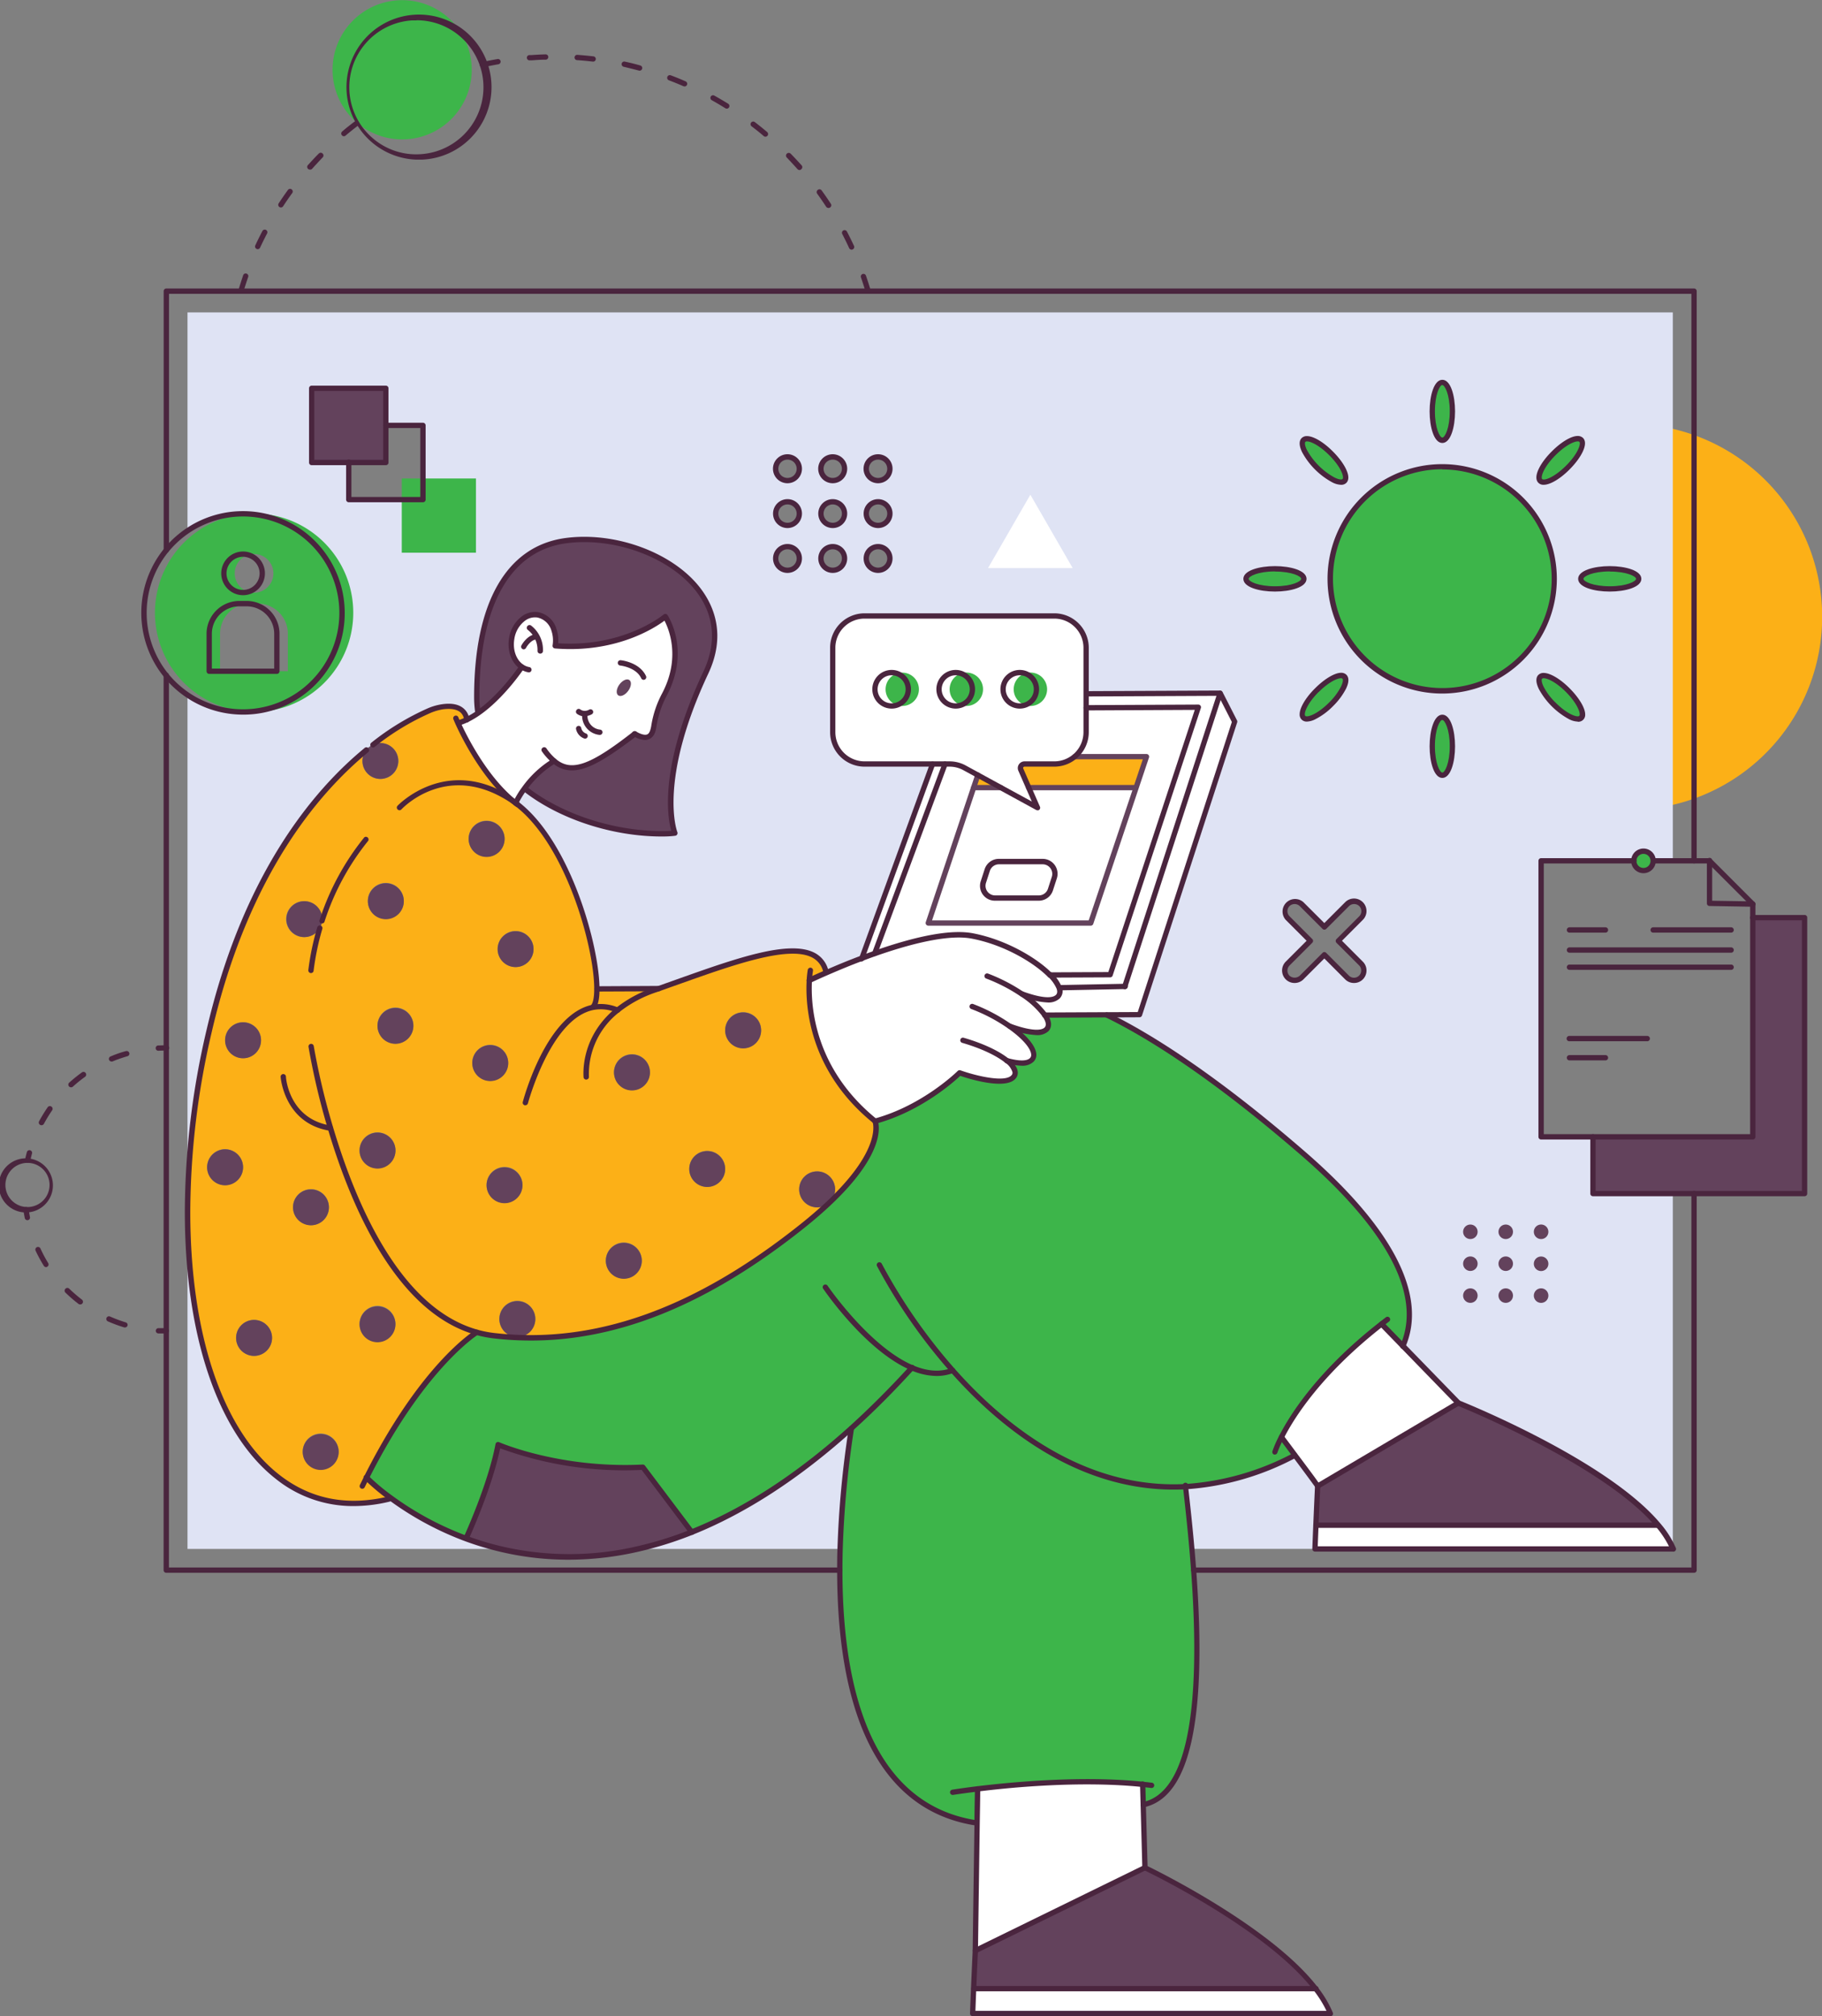 <svg id="Layer_1" data-name="Layer 1" xmlns="http://www.w3.org/2000/svg" viewBox="0 0 471.31 521.31"><rect x="0" y="0" width="471.31" height="521.31" fill="#808080" stroke="none"/><defs><style>.cls-1{fill:#fff;}.cls-2{fill:#4a253e;}.cls-3{fill:#fcb017;}.cls-4{fill:#3db54a;}.cls-5{fill:#dfe3f4;}.cls-6{fill:#63425c;}</style></defs><path class="cls-1" d="M257.49,463.06c0,2.45-.08,5.35-.12,8.47-.17,12.38-.41,29.3-.45,32.52l43.2-21.13-.58-21C284.29,460.36,266.79,462,257.49,463.06Z" transform="translate(-4.28 -0.22)"/><path class="cls-1" d="M256.46,514.75c-.12,3-.2,5-.22,5.76H348a28.29,28.29,0,0,0-3.49-5.76Z" transform="translate(-4.28 -0.22)"/><path class="cls-1" d="M256.48,514.08h87.45c-12.17-15.26-41.18-29.47-43.47-30.58L256.9,504.81C256.73,508.39,256.59,511.54,256.48,514.08Z" transform="translate(-4.28 -0.22)"/><path class="cls-1" d="M256.7,471.21c.05-3,.08-5.72.12-8.07-3.73.46-6,.83-6,.83h-.05a.34.34,0,0,1-.06-.67s2.49-.4,6.46-.88c9.3-1.13,27.24-2.78,42.78-1.17.77.08,1.55.16,2.31.26a.34.34,0,0,1,.3.38.35.35,0,0,1-.38.29l-1.92-.22.12,4.46c11-2.74,15.16-23,12.41-60.2-.13-1.86-.29-3.69-.44-5.48-.53-6-1.14-11.56-1.62-15.79-.95.05-1.89.07-2.82.07C282.74,385,263,368.89,250.61,355a11.9,11.9,0,0,1-4.05.71,16.55,16.55,0,0,1-6.28-1.37c-5.09,5.58-10.28,10.77-15.45,15.44a254.84,254.84,0,0,0-2.9,31c-.05,1.81-.08,3.65-.08,5.48,0,27.11,6,60.39,34.78,65Z" transform="translate(-4.28 -0.22)"/><path class="cls-1" d="M239.63,354c-11.4-5.11-22-20.65-22.16-20.81a.34.34,0,0,1,.56-.38c.1.16,10.92,15.94,22.29,20.77,3.6,1.53,6.89,1.8,9.81.82a142.64,142.64,0,0,1-18.67-27,.33.33,0,0,1,.15-.45.33.33,0,0,1,.45.15A141.92,141.92,0,0,0,251,354.34c12.71,14.37,33.36,31.18,59.64,30h0a.34.34,0,0,1,.3-.37.33.33,0,0,1,.37.29v.05a69.56,69.56,0,0,0,27.49-7.89l-2.94-3.93a27.43,27.43,0,0,0-1.42,3.29.34.34,0,0,1-.32.24l-.1,0a.33.33,0,0,1-.22-.42,29.1,29.1,0,0,1,1.71-3.88c2.86-5.61,10-16.88,25.9-29.29h0c.55-.44,1.11-.87,1.68-1.3a.34.34,0,1,1,.41.53c-.47.35-.93.71-1.38,1.07l4.91,5.05c5.24-12.8-3.61-29.66-25.66-48.78-24.26-21-41-31.16-50.87-35.94l-15.32.07c1.06,1.87.62,3,0,3.57a3.89,3.89,0,0,1-2.84.9,17.48,17.48,0,0,1-5-1c2.84,2.3,4.57,4.55,4.71,6.22a2.09,2.09,0,0,1-.61,1.76,3.89,3.89,0,0,1-2.84.91,13.35,13.35,0,0,1-2.66-.33,4,4,0,0,1,1.28,2.29,2,2,0,0,1-.49,1.51c-2.52,3-12.54-.35-14.13-.9-1.24,1.18-9.8,9.07-21.55,12.36.52,1.87,1.49,10.81-19.1,27.22-24.34,19.39-47.45,28.91-70.32,28.91a83.08,83.08,0,0,1-9.71-.57,30.11,30.11,0,0,1-4.29-.84c-1.31.86-14.47,10-28.18,37.16a57.12,57.12,0,0,0,5.94,5,79.38,79.38,0,0,0,19.31,10.45.25.25,0,0,1,0-.17c.06-.13,6.12-13.35,8.11-23.81a.35.35,0,0,1,.17-.24.37.37,0,0,1,.29,0c.16.07,15.8,6.86,37.29,5.8a.31.31,0,0,1,.28.14L183.36,396c13.61-5.46,27.38-14.42,40.93-26.66C229.42,364.69,234.58,359.54,239.63,354Z" transform="translate(-4.28 -0.22)"/><path class="cls-1" d="M133.4,374.21c-2.08,10.48-8,23.43-8.08,23.56a.24.24,0,0,1-.08.09,75.34,75.34,0,0,0,8.4,2.54,77.66,77.66,0,0,0,35.75,0,95.1,95.1,0,0,0,13.33-4.16l-12.29-16.33A92.35,92.35,0,0,1,133.4,374.21Z" transform="translate(-4.28 -0.22)"/><path class="cls-1" d="M230.69,289.76a54.59,54.59,0,0,0,21.57-12.38.35.35,0,0,1,.35-.08c3.11,1.11,11.62,3.48,13.6,1.16a1.31,1.31,0,0,0,.33-1,4.74,4.74,0,0,0-2-2.72h0c-2.41-1.94-6.51-3.83-11.25-5.2a.34.34,0,0,1-.23-.42.34.34,0,0,1,.42-.23c4.78,1.38,8.94,3.3,11.42,5.28,3.07.83,5.17.8,6.08-.11a1.45,1.45,0,0,0,.41-1.23c-.15-1.76-2.49-4.44-6.1-7a43.75,43.75,0,0,0-9.6-5.05.33.33,0,0,1-.19-.43.34.34,0,0,1,.43-.2,44.45,44.45,0,0,1,9.7,5.11c4.77,1.76,7.93,2.06,9.12.87.86-.86.25-2.23-.42-3.24a21.83,21.83,0,0,0-5.85-5.38,44.21,44.21,0,0,0-9-4.66.33.33,0,1,1,.24-.62,44.64,44.64,0,0,1,9.12,4.7c4.64,1.67,7.71,1.94,8.88.77a1.78,1.78,0,0,0,.25-2,9.86,9.86,0,0,0-2.25-3.17l0,0c-3.61-3.69-11.39-8.4-19.91-10-5.2-1-13.88.58-25.1,4.53-1.17.41-2.21.79-3.16,1.16l0,0a.34.34,0,0,1-.31.22l-.12,0a.18.18,0,0,1-.07,0c-2.86,1.08-5.81,2.29-8.78,3.59-2.21,1-3.75,1.69-4.26,1.93C213.59,260.5,214.63,276.7,230.69,289.76Z" transform="translate(-4.28 -0.22)"/><path class="cls-1" d="M295.27,255.61h0l-16.57.33a2.26,2.26,0,0,1-.53,2.23,3.89,3.89,0,0,1-2.84.9,16.93,16.93,0,0,1-4.71-.85,19.79,19.79,0,0,1,4.16,4.14l24.09-.11,24.47-75.36L320,180.35l-24.39,75A.33.33,0,0,1,295.27,255.61Z" transform="translate(-4.28 -0.22)"/><path class="cls-1" d="M314.28,182.74a.34.34,0,0,1,.32.44l-22.81,69.16a.35.35,0,0,1-.32.23l-14.79.07a10,10,0,0,1,1.78,2.63l16.56-.33,24.43-75.13-33.87.16v2.9l28.7-.13Z" transform="translate(-4.28 -0.22)"/><path class="cls-1" d="M277,198.1h-7.71a.72.72,0,0,0-.6.33.69.69,0,0,0-.06.68l4.29,9.79a.32.32,0,0,1-.08.38.34.34,0,0,1-.39.05L253.62,199a7.82,7.82,0,0,0-3.7-.94h-1L231.1,246.19c11.15-3.87,19.49-5.34,24.78-4.33,8.58,1.64,16.43,6.37,20.16,10.11l15.19-.07,22.59-68.49-28.24.13v6A8.57,8.57,0,0,1,277,198.1Z" transform="translate(-4.28 -0.22)"/><path class="cls-1" d="M227.91,197.43h22a8.54,8.54,0,0,1,4,1l18,9.82L268,199.38a1.36,1.36,0,0,1,.11-1.31,1.38,1.38,0,0,1,1.16-.64H277a7.9,7.9,0,0,0,7.89-7.89V167.71a7.9,7.9,0,0,0-7.89-7.89H227.91a7.9,7.9,0,0,0-7.89,7.89v21.83A7.9,7.9,0,0,0,227.91,197.43Z" transform="translate(-4.28 -0.22)"/><path class="cls-1" d="M227.79,247.37l2.49-.9,18-48.37h-2.52Z" transform="translate(-4.28 -0.22)"/><path class="cls-1" d="M344.79,400.39H436.5a23.87,23.87,0,0,0-3.51-5.46H345C344.88,397.71,344.81,399.64,344.79,400.39Z" transform="translate(-4.28 -0.22)"/><path class="cls-1" d="M345,394.26h87.4C419,378.85,384.1,364.44,381.5,363.38l-36.05,21.3C345.28,388.41,345.13,391.66,345,394.26Z" transform="translate(-4.28 -0.22)"/><path class="cls-1" d="M336.16,371.77c1.1,1.46,2.26,3,3.37,4.52,3.92,5.25,5.25,7.07,5.7,7.74l35.7-21.09-19.34-19.89C346.13,355.18,339.05,366.17,336.16,371.77Z" transform="translate(-4.28 -0.22)"/><path class="cls-1" d="M164,261a31.85,31.85,0,0,1,8.73-4.82l-13.7.07a9.57,9.57,0,0,1-.66,4A11.27,11.27,0,0,1,164,261Z" transform="translate(-4.28 -0.22)"/><path class="cls-1" d="M137.54,207.34a25,25,0,0,1,2.12-3.42,26.59,26.59,0,0,1,7.4-7,15.88,15.88,0,0,1-2.32-2.67.34.34,0,0,1,.08-.47.33.33,0,0,1,.46.08,14.94,14.94,0,0,0,2.55,2.85c4.67,3.85,10.52.64,20.37-7.07l0,0,.06,0,.06,0h.07a.2.2,0,0,1,.13,0h0c1.45.84,2.54,1.09,3.25.76s1-1.37,1.16-2.31a26.5,26.5,0,0,1,2.7-8.25c5.37-10,1.46-18,.52-19.68-1.88,1.44-12.24,8.68-28.41,7.37a.29.29,0,0,1-.23-.12.32.32,0,0,1-.07-.26,8.27,8.27,0,0,0-.33-4,5.16,5.16,0,0,0-3.89-3.6,4.61,4.61,0,0,0-3.5.91,7.61,7.61,0,0,0-2.88,5c-.47,2.89.56,5.68,2.54,7h0a4.24,4.24,0,0,0,1.66.65.33.33,0,0,1,.28.38.34.34,0,0,1-.38.28,4.93,4.93,0,0,1-1.65-.58c-.94,1.36-5.6,7.86-11.24,11.76a21.82,21.82,0,0,1-3,1.74h0a15.77,15.77,0,0,1-2,.77C124.85,191,130.05,201.29,137.54,207.34Z" transform="translate(-4.28 -0.22)"/><path class="cls-1" d="M138.8,172.76a7.68,7.68,0,0,1-2.56-7.42,8.29,8.29,0,0,1,3.15-5.43,5.39,5.39,0,0,1,4-1,5.84,5.84,0,0,1,4.41,4,8.91,8.91,0,0,1,.41,4c17.33,1.26,27.78-7.39,27.88-7.48a.35.35,0,0,1,.26-.08.31.31,0,0,1,.23.15c.06.09,5.91,9.07-.3,20.68a25.71,25.71,0,0,0-2.63,8,3.42,3.42,0,0,1-1.53,2.81,2.31,2.31,0,0,1-1,.21,5.87,5.87,0,0,1-2.69-.88c-7,5.5-12.11,8.73-16.23,8.73a7.26,7.26,0,0,1-4.61-1.66,25.44,25.44,0,0,0-7.19,6.65h0c9.84,7.67,24.68,12.11,37.94,11.36-.82-2.51-4-15.59,8.18-41.42,3.44-7.33,2.88-14.46-1.62-20.61-6.66-9.11-21.38-14.7-34.24-13-14.69,2-22.78,16.21-22.78,40.13a26.24,26.24,0,0,0,.24,3.55C133.49,180.21,137.87,174.1,138.8,172.76Z" transform="translate(-4.28 -0.22)"/><path class="cls-2" d="M45.23,271.91a.68.68,0,0,1-.68-.65.69.69,0,0,1,.65-.72c.69,0,1.39-.06,2.09-.05a.69.69,0,1,1,0,1.37H47.2c-.65,0-1.29,0-1.93.05Z" transform="translate(-4.28 -0.22)"/><path class="cls-2" d="M15,291.16a.67.67,0,0,1-.33-.08.69.69,0,0,1-.28-.93,39.31,39.31,0,0,1,2.21-3.62.7.7,0,0,1,1-.17.69.69,0,0,1,.17.95,36.53,36.53,0,0,0-2.13,3.49A.68.68,0,0,1,15,291.16Zm7.64-9.8a.69.69,0,0,1-.46-1.2,36.89,36.89,0,0,1,3.3-2.66.68.68,0,0,1,.95.15.7.7,0,0,1-.15,1,35.71,35.71,0,0,0-3.18,2.57A.69.69,0,0,1,22.62,281.36Zm10.5-6.67a.68.68,0,0,1-.27-1.31l.92-.38c1-.38,2-.73,3.08-1a.7.7,0,0,1,.85.47.67.67,0,0,1-.47.85c-1,.29-2,.63-3,1l-.89.36A.63.63,0,0,1,33.12,274.69Z" transform="translate(-4.28 -0.22)"/><path class="cls-2" d="M11.42,300.9l-.14,0a.68.68,0,0,1-.53-.81c.15-.68.31-1.37.49-2a.69.69,0,0,1,1.33.36c-.18.64-.34,1.3-.48,2A.69.69,0,0,1,11.42,300.9Z" transform="translate(-4.28 -0.22)"/><path class="cls-2" d="M11.36,315.72a.69.69,0,0,1-.67-.55c-.14-.68-.26-1.38-.36-2.07a.69.69,0,0,1,.58-.78.7.7,0,0,1,.78.58c.09.67.21,1.34.34,2a.68.68,0,0,1-.53.81Z" transform="translate(-4.28 -0.22)"/><path class="cls-2" d="M36.62,343.45a.63.63,0,0,1-.19,0,38,38,0,0,1-4.18-1.54.69.69,0,1,1,.55-1.26,35.89,35.89,0,0,0,4,1.49.68.68,0,0,1,.46.85A.68.68,0,0,1,36.62,343.45ZM25,337.5a.66.66,0,0,1-.42-.14,37.41,37.41,0,0,1-3.37-2.91.69.69,0,0,1,0-1,.68.68,0,0,1,1,0,37.73,37.73,0,0,0,3.25,2.8.69.69,0,0,1,.13,1A.67.67,0,0,1,25,337.5Zm-8.8-9.65a.71.71,0,0,1-.58-.32,38,38,0,0,1-2.13-3.92.69.69,0,0,1,.33-.91.7.7,0,0,1,.92.33,34.37,34.37,0,0,0,2,3.77.68.68,0,0,1-.22.94A.64.64,0,0,1,16.2,327.85Z" transform="translate(-4.28 -0.22)"/><path class="cls-2" d="M47.23,345c-.68,0-1.36,0-2,0a.68.68,0,0,1-.65-.72.7.7,0,0,1,.72-.65c.67,0,1.35,0,2,0h0a.69.69,0,0,1,.69.69.68.68,0,0,1-.69.68Z" transform="translate(-4.28 -0.22)"/><path class="cls-2" d="M11.38,313.71a7.67,7.67,0,0,1-.82,0,7,7,0,1,1,.82,0Zm0-12.81a5.71,5.71,0,1,0,4.48,2.16A5.7,5.7,0,0,0,11.37,300.9Z" transform="translate(-4.28 -0.22)"/><path class="cls-3" d="M415.35,134.82c-.17,11.24-1.15,22.43-1.4,33.67-.28,12.54-.84,26.28-5.38,38.08A49.9,49.9,0,1,0,414.92,111C415.3,118.9,415.46,126.86,415.35,134.82Z" transform="translate(-4.28 -0.22)"/><path class="cls-4" d="M90.35,19.5a18,18,0,1,1,19.23,16.72A18,18,0,0,1,90.35,19.5Z" transform="translate(-4.28 -0.22)"/><path class="cls-2" d="M66.59,76.19a.69.69,0,0,1-.2,0,.68.68,0,0,1-.46-.85c.39-1.33.82-2.65,1.27-4a.69.69,0,0,1,1.3.45c-.45,1.28-.87,2.58-1.25,3.88A.69.69,0,0,1,66.59,76.19Zm4.35-11.54a.65.65,0,0,1-.29-.07.68.68,0,0,1-.33-.91c.58-1.25,1.2-2.5,1.84-3.72a.68.68,0,1,1,1.21.64c-.63,1.2-1.24,2.43-1.81,3.66A.68.68,0,0,1,70.94,64.65Zm6-10.78a.69.69,0,0,1-.57-1.07c.75-1.15,1.54-2.29,2.35-3.41a.69.69,0,1,1,1.11.81c-.8,1.09-1.57,2.22-2.32,3.36A.68.68,0,0,1,76.93,53.87Zm7.49-9.8a.69.69,0,0,1-.52-1.14c.92-1,1.87-2.06,2.83-3a.68.68,0,0,1,1,0,.69.69,0,0,1,0,1c-.95,1-1.88,2-2.78,3A.69.69,0,0,1,84.42,44.07Zm8.82-8.62a.67.67,0,0,1-.52-.24.68.68,0,0,1,.08-1c1-.88,2.14-1.76,3.23-2.59a.69.69,0,0,1,.84,1.09c-1.08.82-2.15,1.68-3.19,2.55A.66.66,0,0,1,93.24,35.45Z" transform="translate(-4.28 -0.22)"/><path class="cls-2" d="M228.85,76.19a.69.69,0,0,1-.66-.5c-.37-1.25-.78-2.52-1.2-3.75a.68.68,0,0,1,1.29-.45c.44,1.25.85,2.54,1.22,3.82a.68.68,0,0,1-.46.85A.63.63,0,0,1,228.85,76.19Zm-4.28-11.41a.7.7,0,0,1-.63-.4c-.56-1.23-1.17-2.46-1.79-3.66a.68.68,0,1,1,1.21-.63c.64,1.21,1.25,2.46,1.83,3.71a.68.68,0,0,1-.34.91A.58.58,0,0,1,224.57,64.78Zm-6-10.79a.69.69,0,0,1-.58-.31c-.74-1.13-1.52-2.26-2.31-3.36a.68.68,0,0,1,.15-1,.68.68,0,0,1,1,.15c.81,1.11,1.6,2.26,2.35,3.41a.68.68,0,0,1-.2,1A.66.66,0,0,1,218.61,54Zm-7.47-9.8a.71.71,0,0,1-.52-.23c-.89-1-1.83-2-2.77-3a.69.69,0,0,1,1-1c1,1,1.91,2,2.82,3a.69.69,0,0,1-.06,1A.7.7,0,0,1,211.14,44.19Zm-8.82-8.62a.68.68,0,0,1-.44-.16c-1-.88-2.1-1.74-3.18-2.56a.69.69,0,0,1,.84-1.09c1.09.84,2.18,1.71,3.23,2.6a.69.69,0,0,1-.45,1.21Zm-10-7.26a.71.71,0,0,1-.37-.1c-1.15-.72-2.33-1.42-3.51-2.08a.69.69,0,0,1-.27-.93.68.68,0,0,1,.93-.26c1.21.67,2.41,1.38,3.58,2.1a.69.69,0,0,1,.22.95A.69.69,0,0,1,192.36,28.31Zm-10.92-5.74a.92.92,0,0,1-.28-.05c-1.24-.55-2.51-1.06-3.78-1.54a.69.69,0,0,1,.49-1.29c1.28.49,2.58,1,3.84,1.57a.68.68,0,0,1,.36.9A.69.69,0,0,1,181.44,22.57ZM169.8,18.49a.57.57,0,0,1-.18,0c-1.31-.35-2.65-.68-4-1a.7.7,0,0,1-.53-.82.68.68,0,0,1,.82-.52c1.35.29,2.71.62,4,1a.69.69,0,0,1,.48.84A.68.68,0,0,1,169.8,18.49Zm-40.74-.84a.68.68,0,0,1-.67-.53.69.69,0,0,1,.52-.82c1.34-.3,2.7-.58,4.06-.81a.68.68,0,0,1,.8.55.7.7,0,0,1-.56.8c-1.34.23-2.68.5-4,.8Zm28.62-1.5h-.08c-1.34-.16-2.71-.29-4.06-.38a.68.68,0,0,1-.64-.73.69.69,0,0,1,.73-.64c1.37.1,2.76.23,4.13.39a.68.68,0,0,1-.08,1.36Zm-16.43-.32a.69.69,0,0,1-.68-.64.68.68,0,0,1,.63-.73l.58,0c1.18-.09,2.38-.15,3.56-.18a.69.69,0,1,1,0,1.37c-1.16,0-2.34.09-3.5.17l-.57,0Z" transform="translate(-4.28 -0.22)"/><path class="cls-2" d="M112,41.5a18.76,18.76,0,1,1,1.33,0C112.86,41.48,112.42,41.5,112,41.5Zm0-36c-.41,0-.82,0-1.23,0a17.33,17.33,0,0,0-10.17,30.37,17.17,17.17,0,0,0,12.58,4.21A17.33,17.33,0,0,0,123.38,9.71,17.18,17.18,0,0,0,112,5.46Z" transform="translate(-4.28 -0.22)"/><polygon class="cls-3" points="251.19 203.65 293.77 203.65 296.24 195.61 255.38 195.61 251.19 203.65"/><path class="cls-5" d="M221.6,400.72a252.5,252.5,0,0,1,2.92-31.16c-14.7,13.28-28.54,21.76-41.27,26.83l-12.66-16.82-2.54.09c.7,6.56,1.4,13.65,2,21.06Z" transform="translate(-4.28 -0.22)"/><path class="cls-3" d="M174.67,255.84l-.87.3a31.79,31.79,0,0,0-9.76,5.24,10.86,10.86,0,0,0-6.18-.77l-.05-.15c.58-.75.87-2.34.87-4.54l6.94,0Z" transform="translate(-4.28 -0.22)"/><path class="cls-3" d="M87,240.18a4.56,4.56,0,0,0,.58-1.86,3.11,3.11,0,0,0,0-.43,4.65,4.65,0,1,0-.61,2.29ZM137.87,208l.23.19c13.18,10.22,20.56,36.62,20.58,47.7,0,2.2-.29,3.79-.87,4.54l.05.15a10.86,10.86,0,0,1,6.18.77,31.79,31.79,0,0,1,9.76-5.24l.87-.3c19.43-6.75,40-15.28,43.14-4.7l.24.55c-2.75,1.2-4.44,2-4.44,2-.37,6.32.45,23.07,17,36.43,0,0,4,8.94-18.88,27.19S162.36,349.16,132,345.59a28.79,28.79,0,0,1-4.38-.88S113.67,353.18,99,382.3a54.31,54.31,0,0,0,6.15,5.18l-.24.32c-32.74,7.94-52.16-26.5-52.16-74.35a207.42,207.42,0,0,1,5.62-46.83c9.3-39.83,27.1-61.34,40.63-72.46a4.65,4.65,0,1,0,3.69-1.81,4.46,4.46,0,0,0-2,.45,65.66,65.66,0,0,1,14.59-8.86,15,15,0,0,1,3.4-1c6.12-.87,6.27,3.36,6.27,3.36a14.31,14.31,0,0,1-2.1.83l-.15.07c1.67,3.68,7,14.48,14.89,20.65Zm82.42,99.73a4.64,4.64,0,1,0-4.64,4.64A4.64,4.64,0,0,0,220.29,307.76Zm-19.13-41.14a4.65,4.65,0,1,0-4.65,4.65A4.65,4.65,0,0,0,201.16,266.62Zm-9.29,35.87a4.65,4.65,0,1,0-4.65,4.64A4.64,4.64,0,0,0,191.87,302.49Zm-19.47-25a4.65,4.65,0,1,0-4.65,4.64A4.66,4.66,0,0,0,172.4,277.52Zm-2.11,48.69a4.65,4.65,0,1,0-4.64,4.65A4.64,4.64,0,0,0,170.29,326.21Zm-27.54,15.08a4.65,4.65,0,1,0-4.65,4.65A4.65,4.65,0,0,0,142.75,341.29Zm-.45-95.62a4.65,4.65,0,1,0-4.64,4.64A4.64,4.64,0,0,0,142.3,245.67Zm-2.86,61a4.65,4.65,0,1,0-4.64,4.64A4.64,4.64,0,0,0,139.44,306.69Zm-3.71-31.6a4.64,4.64,0,1,0-4.64,4.65A4.64,4.64,0,0,0,135.73,275.09Zm-.93-57.94a4.65,4.65,0,1,0-4.65,4.65A4.65,4.65,0,0,0,134.8,217.15Zm-23.58,48.33a4.65,4.65,0,1,0-4.65,4.64A4.65,4.65,0,0,0,111.22,265.48Zm-2.49-32.24a4.65,4.65,0,1,0-4.64,4.65A4.64,4.64,0,0,0,108.73,233.24Zm-2.16,64.48a4.64,4.64,0,1,0-4.64,4.65A4.65,4.65,0,0,0,106.57,297.72Zm0,44.87a4.64,4.64,0,1,0-4.64,4.64A4.64,4.64,0,0,0,106.57,342.59Zm-14.7,33a4.64,4.64,0,1,0-4.64,4.65A4.64,4.64,0,0,0,91.87,375.63Zm-2.5-63.23A4.65,4.65,0,1,0,84.72,317,4.64,4.64,0,0,0,89.37,312.4ZM74.64,346.16A4.65,4.65,0,1,0,70,350.8,4.64,4.64,0,0,0,74.64,346.16Zm-2.85-77a4.64,4.64,0,1,0-4.64,4.65A4.64,4.64,0,0,0,71.79,269.2Zm-4.64,32.85a4.65,4.65,0,1,0-4.64,4.64A4.65,4.65,0,0,0,67.15,302.05Z" transform="translate(-4.28 -0.22)"/><polygon class="cls-6" points="438.21 308.62 432.73 308.62 412.06 308.62 412.06 293.95 453.39 293.95 453.39 237.24 466.8 237.24 466.8 308.62 438.21 308.62"/><path class="cls-5" d="M437,308.84v91.88a23.84,23.84,0,0,0-3.86-6.13C419.46,378.2,381.47,363,381.47,363l-14.32-14.73c7.63-17.36-11.83-37.73-25.56-49.64-24-20.8-40.73-31-51-36l8.51,0,24.59-75.71-3.77-7.4-34.67.17V167.71a8.25,8.25,0,0,0-8.23-8.22h-49.1a8.25,8.25,0,0,0-8.23,8.22v21.83a8.26,8.26,0,0,0,8.23,8.23H245.5L227.23,248c-3.59,1.34-6.79,2.69-9.18,3.74l-.24-.55c-3.17-10.58-23.71-2-43.14,4.7l-9,0-6.94,0c0-11.08-7.4-37.48-20.58-47.7l-.23-.19-.22-.16h0a23.3,23.3,0,0,1,2.28-3.74l.27.2c10.55,8.22,25.87,12.23,38.61,11.4,0,0-5.37-13.07,8-41.59,10.13-21.56-15.94-36.76-36.2-34.08-14.91,2-23.07,16.63-23.07,40.46a26.12,26.12,0,0,0,.26,3.79l.1.32a21.09,21.09,0,0,1-2.92,1.7s-.15-4.23-6.27-3.36a15,15,0,0,0-3.4,1,65.66,65.66,0,0,0-14.59,8.86A4.67,4.67,0,0,0,99,194.16C85.5,205.28,67.7,226.79,58.4,266.62a207.42,207.42,0,0,0-5.62,46.83V179.85a25.62,25.62,0,1,0,0-42.42V81H437v141.8h-5.09a2.51,2.51,0,1,0-5,0h-24v71.37h13.41v14.67Zm-8.84-158.95c0-1.44-3.35-2.6-7.49-2.6s-7.48,1.16-7.48,2.6,3.35,2.61,7.48,2.61S428.17,151.33,428.17,149.89Zm-18.33-28.78c2.92-2.92,4.47-6.11,3.45-7.13s-4.21.52-7.13,3.45-4.47,6.12-3.46,7.14S406.91,124,409.84,121.11Zm3.45,64.69c1-1-.53-4.21-3.45-7.14s-6.12-4.47-7.14-3.44.53,4.21,3.46,7.13S412.28,186.82,413.29,185.8Zm-6.93-35.91a29,29,0,1,0-29,29A29,29,0,0,0,406.36,149.89ZM380,106.59c0-4.13-1.17-7.49-2.61-7.49s-2.6,3.36-2.6,7.49,1.16,7.49,2.6,7.49S380,110.73,380,106.59Zm0,86.6c0-4.14-1.17-7.49-2.61-7.49s-2.6,3.35-2.6,7.49,1.16,7.49,2.6,7.49S380,197.33,380,193.19Zm-23.66,44.4a2.55,2.55,0,0,0,0-3.6,2.5,2.5,0,0,0-1.8-.75,2.56,2.56,0,0,0-1.81.75l-5.87,5.87L341,234a2.55,2.55,0,1,0-3.6,3.6l5.88,5.88-5.88,5.88A2.55,2.55,0,0,0,341,253l5.89-5.88,5.87,5.88a2.55,2.55,0,0,0,3.61-3.61l-5.88-5.88Zm-4.27-113c1-1-.53-4.22-3.46-7.14s-6.11-4.47-7.13-3.45.53,4.21,3.45,7.13S351,125.58,352.06,124.57Zm-3.46,57.78c2.93-2.92,4.47-6.12,3.46-7.13s-4.21.52-7.14,3.44-4.47,6.13-3.45,7.14S345.68,185.27,348.6,182.35Zm-7-32.46c0-1.44-3.36-2.6-7.49-2.6s-7.49,1.16-7.49,2.6,3.35,2.61,7.49,2.61S341.57,151.33,341.57,149.89Zm-107.1-28.47a3.06,3.06,0,1,0-3.05,3.06A3.06,3.06,0,0,0,234.47,121.42Zm0,11.6a3.06,3.06,0,1,0-3.05,3.06A3.06,3.06,0,0,0,234.47,133Zm0,11.6a3.06,3.06,0,1,0-3.05,3A3,3,0,0,0,234.47,144.62Zm-11.73-23.2a3.06,3.06,0,1,0-3.06,3.06A3.06,3.06,0,0,0,222.74,121.42Zm0,11.6a3.06,3.06,0,1,0-3.06,3.06A3.06,3.06,0,0,0,222.74,133Zm0,11.6a3.06,3.06,0,1,0-3.06,3A3.05,3.05,0,0,0,222.74,144.62ZM211,121.42a3.06,3.06,0,1,0-3,3.06A3.06,3.06,0,0,0,211,121.42Zm0,11.6a3.06,3.06,0,1,0-3,3.06A3.06,3.06,0,0,0,211,133Zm0,11.6a3.06,3.06,0,1,0-3,3A3,3,0,0,0,211,144.62ZM113.68,129.4V110.22h-9.59v-9.6H84.9v19.19h9.59v9.59Z" transform="translate(-4.28 -0.22)"/><path class="cls-6" d="M433.15,394.59H344.67c.11-2.69.27-6.15.46-10.11L381.47,363S419.46,378.2,433.15,394.59Z" transform="translate(-4.28 -0.22)"/><path class="cls-4" d="M420.68,147.29c4.14,0,7.49,1.16,7.49,2.6s-3.35,2.61-7.49,2.61-7.48-1.17-7.48-2.61S416.55,147.29,420.68,147.29Z" transform="translate(-4.28 -0.22)"/><path class="cls-4" d="M413.29,114c1,1-.53,4.21-3.45,7.13s-6.12,4.47-7.14,3.46.53-4.22,3.46-7.14S412.28,113,413.29,114Z" transform="translate(-4.28 -0.22)"/><path class="cls-4" d="M409.84,178.66c2.92,2.93,4.47,6.13,3.45,7.14s-4.21-.53-7.13-3.45-4.47-6.12-3.46-7.13S406.91,175.74,409.84,178.66Z" transform="translate(-4.28 -0.22)"/><path class="cls-4" d="M377.38,120.91a29,29,0,1,1-29,29A29,29,0,0,1,377.38,120.91Z" transform="translate(-4.28 -0.22)"/><ellipse class="cls-4" cx="373.1" cy="106.37" rx="2.61" ry="7.49"/><path class="cls-4" d="M377.38,185.7c1.44,0,2.61,3.35,2.61,7.49s-1.17,7.49-2.61,7.49-2.6-3.35-2.6-7.49S375.94,185.7,377.38,185.7Z" transform="translate(-4.28 -0.22)"/><path class="cls-4" d="M335.77,371.81l3.49,4.68A69.44,69.44,0,0,1,311,384.62C285,386,264.37,370,250.71,354.56c-3.39,1.31-7,.83-10.52-.67-5.32,5.85-10.55,11.05-15.67,15.67-14.7,13.28-28.54,21.76-41.27,26.83l-12.66-16.82c-21.83,1.08-37.44-5.83-37.44-5.83-2,10.63-8.14,23.89-8.14,23.89l-.16.45a79.34,79.34,0,0,1-19.67-10.6A54.31,54.31,0,0,1,99,382.3c14.64-29.12,28.54-37.59,28.54-37.59a28.79,28.79,0,0,0,4.38.88c30.41,3.57,56.88-10,79.78-28.27s18.88-27.19,18.88-27.19a54.5,54.5,0,0,0,21.89-12.51s11.4,4.06,14,1.06c1-1.13.22-2.65-1.73-4.22,2.77.77,5.3,1,6.46-.17,1.71-1.71-.92-5.34-5.73-8.74,3.81,1.41,7.93,2.38,9.5.81.85-.84.64-2.15-.37-3.66l16-.08c10.28,5,27,15.22,51,36,13.73,11.91,33.19,32.28,25.56,49.64l-5.53-5.68C345.8,355,338.64,366.17,335.77,371.81Z" transform="translate(-4.28 -0.22)"/><path class="cls-4" d="M348.6,117.43c2.93,2.92,4.47,6.12,3.46,7.14s-4.21-.53-7.14-3.46-4.47-6.11-3.45-7.13S345.68,114.5,348.6,117.43Z" transform="translate(-4.28 -0.22)"/><path class="cls-4" d="M352.06,175.22c1,1-.53,4.21-3.46,7.13s-6.11,4.47-7.13,3.45.53-4.21,3.45-7.14S351,174.19,352.06,175.22Z" transform="translate(-4.28 -0.22)"/><path class="cls-5" d="M345.13,384.47h0c-.19,4-.35,7.42-.46,10.11-.15,3.84-.23,6.13-.23,6.13H312.63c-.52-6-1.12-11.48-1.65-16.1a69.44,69.44,0,0,0,28.28-8.13C342.37,380.65,345.13,384.38,345.13,384.47Z" transform="translate(-4.28 -0.22)"/><path class="cls-6" d="M344.63,514.42H256.14c.1-2.65.26-6,.43-9.82l43.89-21.46S332.1,498.15,344.63,514.42Z" transform="translate(-4.28 -0.22)"/><path class="cls-4" d="M334.08,147.29c4.13,0,7.49,1.16,7.49,2.6s-3.36,2.61-7.49,2.61-7.49-1.17-7.49-2.61S329.94,147.29,334.08,147.29Z" transform="translate(-4.28 -0.22)"/><path class="cls-4" d="M257.16,462.77h0c0,2.5-.08,5.52-.13,8.75h-.46c-28.23-4.49-35.06-36-35.06-65.3q0-2.76.09-5.49a252.5,252.5,0,0,1,2.92-31.16c5.12-4.62,10.35-9.82,15.67-15.67,3.53,1.5,7.13,2,10.52.67C264.37,370,285,386,311,384.62c.53,4.62,1.13,10.14,1.65,16.1q.24,2.68.45,5.49c1.92,26.06,1.57,57.6-13.07,60.66l-.15-5.27h0C284.36,460,266.49,461.63,257.16,462.77Z" transform="translate(-4.28 -0.22)"/><path class="cls-1" d="M285.24,183.21v6.33a8.25,8.25,0,0,1-8.23,8.23h-7.7a1.05,1.05,0,0,0-1,1.48l4.28,9.78-18.85-10.28a8,8,0,0,0-3.86-1h-22a8.26,8.26,0,0,1-8.23-8.23V167.71a8.25,8.25,0,0,1,8.23-8.22H277a8.25,8.25,0,0,1,8.23,8.22v15.5Zm-12.85-4.76a4.32,4.32,0,1,0-4.32,4.31A4.33,4.33,0,0,0,272.39,178.45Zm-16.58,0a4.31,4.31,0,1,0-4.31,4.31A4.32,4.32,0,0,0,255.81,178.45Zm-16.57,0a4.32,4.32,0,1,0-4.31,4.31A4.32,4.32,0,0,0,239.24,178.45Z" transform="translate(-4.28 -0.22)"/><path class="cls-6" d="M215.65,303.11a4.65,4.65,0,1,1-4.64,4.65A4.64,4.64,0,0,1,215.65,303.11Z" transform="translate(-4.28 -0.22)"/><path class="cls-6" d="M196.51,262a4.65,4.65,0,1,1-4.64,4.64A4.65,4.65,0,0,1,196.51,262Z" transform="translate(-4.28 -0.22)"/><path class="cls-6" d="M187.22,297.85a4.64,4.64,0,1,1-4.64,4.64A4.64,4.64,0,0,1,187.22,297.85Z" transform="translate(-4.28 -0.22)"/><path class="cls-6" d="M150.64,140.05c20.26-2.68,46.33,12.52,36.2,34.08-13.39,28.52-8,41.59-8,41.59-12.74.83-28.06-3.18-38.61-11.4l-.27-.2a25.65,25.65,0,0,1,7.68-7.13c4.69,3.88,10.25,1.2,20.79-7.06h0c4.06,2.35,4.67-.25,4.91-1.79A26.29,26.29,0,0,1,176,180c6.19-11.57.33-20.34.33-20.34s-10.58,9-28.48,7.54a8.72,8.72,0,0,0-.34-4.17,5.52,5.52,0,0,0-4.15-3.83c-3.12-.5-6.15,2.27-6.77,6.19-.5,3.09.65,6,2.69,7.29,0,0-5,7.57-11.33,11.94l-.1-.32a26.12,26.12,0,0,1-.26-3.79C127.57,156.68,135.73,142,150.64,140.05Z" transform="translate(-4.28 -0.22)"/><path class="cls-6" d="M170.59,379.57l12.66,16.82a92.4,92.4,0,0,1-13.78,4.33,77,77,0,0,1-44.62-2.64l.16-.45s6.12-13.26,8.14-23.89C133.15,373.74,148.76,380.65,170.59,379.57Z" transform="translate(-4.28 -0.22)"/><path class="cls-6" d="M167.75,272.87a4.65,4.65,0,1,1-4.64,4.65A4.66,4.66,0,0,1,167.75,272.87Z" transform="translate(-4.28 -0.22)"/><path class="cls-6" d="M165.65,321.57a4.65,4.65,0,1,1-4.65,4.64A4.64,4.64,0,0,1,165.65,321.57Z" transform="translate(-4.28 -0.22)"/><path class="cls-6" d="M167.09,176.06c.63.46.49,1.71-.31,2.8s-1.95,1.61-2.58,1.15-.49-1.72.31-2.81S166.47,175.6,167.09,176.06Z" transform="translate(-4.28 -0.22)"/><path class="cls-6" d="M138.1,336.64a4.65,4.65,0,1,1-4.64,4.65A4.65,4.65,0,0,1,138.1,336.64Z" transform="translate(-4.28 -0.22)"/><path class="cls-6" d="M137.66,241a4.64,4.64,0,1,1-4.65,4.64A4.64,4.64,0,0,1,137.66,241Z" transform="translate(-4.28 -0.22)"/><path class="cls-6" d="M134.8,302.05a4.64,4.64,0,1,1-4.65,4.64A4.64,4.64,0,0,1,134.8,302.05Z" transform="translate(-4.28 -0.22)"/><path class="cls-6" d="M131.09,270.45a4.65,4.65,0,1,1-4.64,4.64A4.64,4.64,0,0,1,131.09,270.45Z" transform="translate(-4.28 -0.22)"/><path class="cls-6" d="M130.15,212.5a4.65,4.65,0,1,1-4.64,4.65A4.65,4.65,0,0,1,130.15,212.5Z" transform="translate(-4.28 -0.22)"/><path class="cls-5" d="M133.56,400.72H52.78V313.45c0,47.85,19.42,82.29,52.16,74.35l.24-.32a79.34,79.34,0,0,0,19.67,10.6A76.93,76.93,0,0,0,133.56,400.72Z" transform="translate(-4.28 -0.22)"/><path class="cls-6" d="M106.57,260.84a4.64,4.64,0,1,1-4.64,4.64A4.65,4.65,0,0,1,106.57,260.84Z" transform="translate(-4.28 -0.22)"/><path class="cls-6" d="M104.09,228.6a4.65,4.65,0,1,1-4.65,4.64A4.64,4.64,0,0,1,104.09,228.6Z" transform="translate(-4.28 -0.22)"/><path class="cls-6" d="M102.72,192.35A4.63,4.63,0,1,1,99,194.16c.59-.48,1.16-.93,1.72-1.36A4.46,4.46,0,0,1,102.72,192.35Z" transform="translate(-4.28 -0.22)"/><path class="cls-6" d="M101.93,293.07a4.65,4.65,0,1,1-4.64,4.65A4.65,4.65,0,0,1,101.93,293.07Z" transform="translate(-4.28 -0.22)"/><path class="cls-6" d="M101.93,338a4.64,4.64,0,1,1-4.64,4.64A4.64,4.64,0,0,1,101.93,338Z" transform="translate(-4.28 -0.22)"/><polygon class="cls-6" points="99.8 110 99.8 119.59 90.21 119.59 80.62 119.59 80.62 100.4 99.8 100.4 99.8 110"/><polygon class="cls-4" points="123.12 133.31 123.12 142.91 113.53 142.91 103.93 142.91 103.93 123.72 123.12 123.72 123.12 133.31"/><path class="cls-6" d="M99,194.16a4.67,4.67,0,0,1,1.72-1.36C100.19,193.23,99.62,193.68,99,194.16Z" transform="translate(-4.28 -0.22)"/><path class="cls-6" d="M87.23,371a4.65,4.65,0,1,1-4.64,4.64A4.64,4.64,0,0,1,87.23,371Z" transform="translate(-4.28 -0.22)"/><path class="cls-6" d="M84.72,307.76a4.64,4.64,0,1,1-4.64,4.64A4.64,4.64,0,0,1,84.72,307.76Z" transform="translate(-4.28 -0.22)"/><path class="cls-6" d="M87.62,237.89a3.11,3.11,0,0,1,0,.43c-.2.6-.39,1.23-.58,1.86a4.64,4.64,0,1,1,.61-2.29Z" transform="translate(-4.28 -0.22)"/><path class="cls-6" d="M87,240.18c.19-.63.38-1.26.58-1.86A4.56,4.56,0,0,1,87,240.18Z" transform="translate(-4.28 -0.22)"/><path class="cls-4" d="M70,133a25.65,25.65,0,1,1-14.37,4.41A25.63,25.63,0,0,1,70,133Zm8.74,40.76v-9.7A7.79,7.79,0,0,0,71,156.29H69a7.79,7.79,0,0,0-7.79,7.79v9.7ZM75,148.47a5,5,0,1,0-5,5A5,5,0,0,0,75,148.47Z" transform="translate(-4.28 -0.22)"/><path class="cls-6" d="M70,341.51a4.65,4.65,0,1,1-4.64,4.65A4.64,4.64,0,0,1,70,341.51Z" transform="translate(-4.28 -0.22)"/><path class="cls-6" d="M67.15,264.56a4.65,4.65,0,1,1-4.64,4.64A4.64,4.64,0,0,1,67.15,264.56Z" transform="translate(-4.28 -0.22)"/><path class="cls-6" d="M62.51,297.4a4.65,4.65,0,1,1-4.65,4.65A4.65,4.65,0,0,1,62.51,297.4Z" transform="translate(-4.28 -0.22)"/><path class="cls-6" d="M286.4,239.57h-42a.7.7,0,0,1-.65-.9l12.82-38.25a.7.7,0,0,1,.87-.44.69.69,0,0,1,.43.87L245.38,238.2H285.9l14-41.65h-17.6a.68.68,0,0,1-.69-.68.69.69,0,0,1,.69-.69h18.55a.7.7,0,0,1,.56.29.72.72,0,0,1,.09.62l-14.41,43A.7.7,0,0,1,286.4,239.57Z" transform="translate(-4.28 -0.22)"/><path class="cls-2" d="M273,233.11H261.63A3.84,3.84,0,0,1,258,228l1-3.08a3.86,3.86,0,0,1,3.65-2.63H274a3.86,3.86,0,0,1,3.65,5.08l-1,3.08h0A3.83,3.83,0,0,1,273,233.11Zm-10.31-9.41a2.48,2.48,0,0,0-2.35,1.69l-1,3.08a2.48,2.48,0,0,0,2.35,3.27H273a2.47,2.47,0,0,0,2.35-1.69l1-3.08A2.48,2.48,0,0,0,274,223.7ZM276,230.27h0Z" transform="translate(-4.28 -0.22)"/><path class="cls-6" d="M297.62,204.56H270.37a.69.69,0,0,1-.69-.69.68.68,0,0,1,.69-.68h27.25a.68.68,0,0,1,.69.68A.69.69,0,0,1,297.62,204.56Z" transform="translate(-4.28 -0.22)"/><path class="cls-6" d="M263.17,204.56h-7a.69.69,0,0,1-.69-.69.68.68,0,0,1,.69-.68h7a.68.68,0,0,1,.69.68A.69.69,0,0,1,263.17,204.56Z" transform="translate(-4.28 -0.22)"/><path class="cls-4" d="M233.36,178.45a4.31,4.31,0,1,1,4.31,4.31A4.31,4.31,0,0,1,233.36,178.45Z" transform="translate(-4.28 -0.22)"/><path class="cls-4" d="M249.93,178.45a4.32,4.32,0,1,1,4.31,4.31A4.31,4.31,0,0,1,249.93,178.45Z" transform="translate(-4.28 -0.22)"/><path class="cls-4" d="M266.5,178.45a4.32,4.32,0,1,1,4.32,4.31A4.31,4.31,0,0,1,266.5,178.45Z" transform="translate(-4.28 -0.22)"/><path class="cls-4" d="M426.91,222.79a2.5,2.5,0,1,1,2.5,2.5A2.5,2.5,0,0,1,426.91,222.79Z" transform="translate(-4.28 -0.22)"/><polygon class="cls-1" points="266.53 127.92 255.58 146.89 277.48 146.89 266.53 127.92"/><circle class="cls-6" cx="380.35" cy="318.5" r="1.88"/><circle class="cls-6" cx="380.35" cy="335" r="1.88"/><circle class="cls-6" cx="380.35" cy="326.75" r="1.88"/><path class="cls-6" d="M401.05,318.72a1.88,1.88,0,1,1,1.88,1.88A1.88,1.88,0,0,1,401.05,318.72Z" transform="translate(-4.28 -0.22)"/><path class="cls-6" d="M401.05,335.23a1.88,1.88,0,1,1,1.88,1.87A1.88,1.88,0,0,1,401.05,335.23Z" transform="translate(-4.28 -0.22)"/><path class="cls-6" d="M401.05,327a1.88,1.88,0,1,1,1.88,1.87A1.88,1.88,0,0,1,401.05,327Z" transform="translate(-4.28 -0.22)"/><circle class="cls-6" cx="389.5" cy="318.5" r="1.88"/><circle class="cls-6" cx="389.5" cy="335" r="1.88"/><circle class="cls-6" cx="389.5" cy="326.75" r="1.88"/><path class="cls-2" d="M437,401.41H344.44a.69.69,0,0,1-.49-.21.7.7,0,0,1-.2-.5s.08-2.3.24-6.14c.11-2.64.26-6,.44-9.91-.4-.58-2.07-2.86-5.72-7.75l-3.49-4.68a.7.7,0,0,1-.14-.41.69.69,0,0,1,.69-.69.67.67,0,0,1,.58.33c1.12,1.49,2.32,3.09,3.46,4.63,6,8,6,8.08,6,8.39-.18,4-.34,7.46-.45,10.15s-.18,4.46-.21,5.42H436a24.82,24.82,0,0,0-3.33-5c-13.42-16.06-51-31.23-51.41-31.38a.63.63,0,0,1-.23-.16l-19.85-20.42a.68.68,0,0,1,1-1h0l19.76,20.32c2.89,1.16,38.44,15.72,51.82,31.72a24.81,24.81,0,0,1,4,6.31.69.69,0,0,1-.64,1Z" transform="translate(-4.28 -0.22)"/><path class="cls-2" d="M348.46,521.53H255.89a.67.67,0,0,1-.49-.21.7.7,0,0,1-.2-.5s.09-2.41.25-6.44c.11-2.65.26-6,.44-9.82,0-.11.27-19.79.46-33.05,0-3.23.09-6.24.12-8.75a.69.69,0,0,1,.7-.67.67.67,0,0,1,.67.69c0,2.5-.07,5.51-.12,8.75-.19,13.7-.46,32.81-.46,33.07-.18,3.84-.33,7.19-.44,9.84s-.19,4.73-.22,5.72h90.81a28.64,28.64,0,0,0-3.33-5.32c-12.28-16-43.6-30.94-43.92-31.09a.69.69,0,0,1-.39-.6l-.59-21.53a.69.69,0,1,1,1.37,0l.58,21.11c3.64,1.78,32.3,16.06,44,31.31a28.16,28.16,0,0,1,3.92,6.59.69.69,0,0,1-.06.64A.68.68,0,0,1,348.46,521.53Z" transform="translate(-4.28 -0.22)"/><path class="cls-2" d="M345.13,385.16a.68.68,0,0,1-.35-1.27l36.34-21.47a.69.69,0,1,1,.7,1.18l-36.35,21.47A.69.69,0,0,1,345.13,385.16Z" transform="translate(-4.28 -0.22)"/><path class="cls-2" d="M256.57,505.28a.69.69,0,0,1-.3-1.3l43.89-21.47a.69.69,0,0,1,.6,1.24l-43.88,21.46A.67.67,0,0,1,256.57,505.28Z" transform="translate(-4.28 -0.22)"/><path class="cls-2" d="M354.53,254.39a3.22,3.22,0,0,1-2.29-.94l-5.39-5.4-5.4,5.4a3.26,3.26,0,0,1-4.58,0,3.25,3.25,0,0,1,0-4.58l5.4-5.4-5.4-5.4a3.24,3.24,0,0,1,4.58-4.57l5.4,5.39,5.39-5.39a3.23,3.23,0,0,1,5.52,2.29,3.19,3.19,0,0,1-.95,2.28l-5.39,5.4,5.39,5.4a3.17,3.17,0,0,1,.95,2.28,3.21,3.21,0,0,1-3.23,3.24Zm-7.68-8h0a.67.67,0,0,1,.48.2l5.88,5.89a1.86,1.86,0,0,0,3.18-1.33,1.83,1.83,0,0,0-.54-1.31h0L350,244a.7.7,0,0,1-.2-.49.66.66,0,0,1,.2-.48l5.89-5.89a1.83,1.83,0,0,0,.54-1.31,1.85,1.85,0,0,0-.54-1.32,1.91,1.91,0,0,0-2.65,0l-5.87,5.87a.68.68,0,0,1-1,0l-5.88-5.88a1.92,1.92,0,0,0-2.64,0,1.85,1.85,0,0,0-.54,1.32,1.83,1.83,0,0,0,.54,1.31l5.88,5.89a.67.67,0,0,1,.21.48.71.71,0,0,1-.21.49l-5.88,5.88a1.88,1.88,0,0,0,0,2.64,2,2,0,0,0,2.64,0l5.88-5.89A.68.68,0,0,1,346.85,246.39Z" transform="translate(-4.28 -0.22)"/><path class="cls-2" d="M272.63,209.72a.8.8,0,0,1-.33-.08l-18.85-10.29a7.35,7.35,0,0,0-3.53-.9h-22a8.92,8.92,0,0,1-8.91-8.91V167.71a8.92,8.92,0,0,1,8.91-8.91H277a8.93,8.93,0,0,1,8.92,8.91v21.83a8.92,8.92,0,0,1-8.92,8.91h-7.7a.38.38,0,0,0-.31.17.34.34,0,0,0,0,.35l4.28,9.79a.68.68,0,0,1-.63,1Zm-44.72-49.55a7.55,7.55,0,0,0-7.54,7.54v21.83a7.55,7.55,0,0,0,7.54,7.54h22a8.76,8.76,0,0,1,4.19,1.07l17.09,9.32-3.48-7.95a1.73,1.73,0,0,1,.13-1.65,1.76,1.76,0,0,1,1.46-.79H277a7.55,7.55,0,0,0,7.55-7.54V167.71a7.55,7.55,0,0,0-7.55-7.54Z" transform="translate(-4.28 -0.22)"/><path class="cls-2" d="M251.5,183.44a5,5,0,1,1,5-5A5,5,0,0,1,251.5,183.44Zm0-8.62a3.63,3.63,0,1,0,3.63,3.63A3.64,3.64,0,0,0,251.5,174.82Z" transform="translate(-4.28 -0.22)"/><path class="cls-2" d="M268.07,183.44a5,5,0,1,1,5-5A5,5,0,0,1,268.07,183.44Zm0-8.62a3.63,3.63,0,1,0,3.63,3.63A3.63,3.63,0,0,0,268.07,174.82Z" transform="translate(-4.28 -0.22)"/><path class="cls-2" d="M234.93,183.44a5,5,0,1,1,5-5A5,5,0,0,1,234.93,183.44Zm0-8.62a3.63,3.63,0,1,0,3.62,3.63A3.64,3.64,0,0,0,234.93,174.82Z" transform="translate(-4.28 -0.22)"/><path class="cls-2" d="M219.68,125.17a3.75,3.75,0,1,1,3.75-3.75A3.74,3.74,0,0,1,219.68,125.17Zm0-6.11a2.37,2.37,0,1,0,2.38,2.36A2.36,2.36,0,0,0,219.68,119.06Z" transform="translate(-4.28 -0.22)"/><path class="cls-2" d="M208,125.17a3.75,3.75,0,1,1,3.73-3.75A3.75,3.75,0,0,1,208,125.17Zm0-6.11a2.37,2.37,0,1,0,2.36,2.36A2.37,2.37,0,0,0,208,119.06Z" transform="translate(-4.28 -0.22)"/><path class="cls-2" d="M231.42,125.17a3.75,3.75,0,1,1,3.74-3.75A3.74,3.74,0,0,1,231.42,125.17Zm0-6.11a2.37,2.37,0,1,0,2.37,2.36A2.37,2.37,0,0,0,231.42,119.06Z" transform="translate(-4.28 -0.22)"/><path class="cls-2" d="M219.68,148.36a3.74,3.74,0,1,1,3.75-3.74A3.74,3.74,0,0,1,219.68,148.36Zm0-6.11a2.37,2.37,0,1,0,2.38,2.37A2.37,2.37,0,0,0,219.68,142.25Z" transform="translate(-4.28 -0.22)"/><path class="cls-2" d="M208,148.36a3.74,3.74,0,1,1,3.73-3.74A3.75,3.75,0,0,1,208,148.36Zm0-6.11a2.37,2.37,0,1,0,2.36,2.37A2.38,2.38,0,0,0,208,142.25Z" transform="translate(-4.28 -0.22)"/><path class="cls-2" d="M231.42,148.36a3.74,3.74,0,1,1,3.74-3.74A3.74,3.74,0,0,1,231.42,148.36Zm0-6.11a2.37,2.37,0,1,0,2.37,2.37A2.38,2.38,0,0,0,231.42,142.25Z" transform="translate(-4.28 -0.22)"/><path class="cls-2" d="M219.68,136.76a3.74,3.74,0,1,1,3.75-3.74A3.74,3.74,0,0,1,219.68,136.76Zm0-6.11a2.37,2.37,0,1,0,2.38,2.37A2.37,2.37,0,0,0,219.68,130.65Z" transform="translate(-4.28 -0.22)"/><path class="cls-2" d="M208,136.76a3.74,3.74,0,1,1,3.73-3.74A3.75,3.75,0,0,1,208,136.76Zm0-6.11a2.37,2.37,0,1,0,2.36,2.37A2.38,2.38,0,0,0,208,130.65Z" transform="translate(-4.28 -0.22)"/><path class="cls-2" d="M231.42,136.76a3.74,3.74,0,1,1,3.74-3.74A3.74,3.74,0,0,1,231.42,136.76Zm0-6.11a2.37,2.37,0,1,0,2.37,2.37A2.38,2.38,0,0,0,231.42,130.65Z" transform="translate(-4.28 -0.22)"/><path class="cls-2" d="M104.09,120.5H84.9a.68.68,0,0,1-.68-.69V100.62a.68.68,0,0,1,.68-.68h19.19a.68.68,0,0,1,.68.68v19.19A.68.68,0,0,1,104.09,120.5Zm-18.5-1.38H103.4V101.31H85.59Z" transform="translate(-4.28 -0.22)"/><path class="cls-2" d="M113.68,130.09H94.49a.69.69,0,0,1-.68-.69v-9.59a.69.69,0,1,1,1.37,0v8.91H113V110.9h-8.9a.68.68,0,0,1-.69-.68.69.69,0,0,1,.69-.69h9.59a.69.69,0,0,1,.69.69V129.4A.69.69,0,0,1,113.68,130.09Z" transform="translate(-4.28 -0.22)"/><path class="cls-2" d="M67.15,185a26.31,26.31,0,1,1,26.3-26.31A26.17,26.17,0,0,1,67.15,185Zm0-51.24a24.92,24.92,0,0,0-24.93,24.93,25,25,0,0,0,5.6,15.76h0a24.93,24.93,0,1,0,19.33-40.69Z" transform="translate(-4.28 -0.22)"/><path class="cls-2" d="M67.15,154.12a5.65,5.65,0,1,1,5.66-5.65A5.66,5.66,0,0,1,67.15,154.12Zm0-9.93a4.28,4.28,0,1,0,4.28,4.28A4.29,4.29,0,0,0,67.15,144.19Z" transform="translate(-4.28 -0.22)"/><path class="cls-2" d="M75.89,174.47H58.4a.69.69,0,0,1-.69-.69v-9.7a8.5,8.5,0,0,1,8.48-8.48H68.1a8.49,8.49,0,0,1,8.48,8.48v9.7A.69.69,0,0,1,75.89,174.47ZM59.08,173.1H75.21v-9A7.11,7.11,0,0,0,68.1,157H66.19a7.11,7.11,0,0,0-7.11,7.1Z" transform="translate(-4.28 -0.22)"/><path class="cls-2" d="M377.38,179.55A29.66,29.66,0,1,1,407,149.89,29.69,29.69,0,0,1,377.38,179.55Zm0-58a28.29,28.29,0,1,0,28.29,28.29A28.32,28.32,0,0,0,377.38,121.6Z" transform="translate(-4.28 -0.22)"/><path class="cls-2" d="M377.38,114.76c-2.16,0-3.29-4.11-3.29-8.17s1.13-8.17,3.29-8.17,3.29,4.11,3.29,8.17S379.54,114.76,377.38,114.76Zm0-15c-.65,0-1.92,2.4-1.92,6.8s1.27,6.8,1.92,6.8,1.92-2.4,1.92-6.8S378,99.79,377.38,99.79Z" transform="translate(-4.28 -0.22)"/><path class="cls-2" d="M377.38,201.37c-2.16,0-3.29-4.12-3.29-8.18s1.13-8.18,3.29-8.18,3.29,4.12,3.29,8.18S379.54,201.37,377.38,201.37Zm0-15c-.65,0-1.92,2.4-1.92,6.8s1.27,6.81,1.92,6.81,1.92-2.41,1.92-6.81S378,186.39,377.38,186.39Z" transform="translate(-4.28 -0.22)"/><path class="cls-2" d="M420.68,153.18c-4.06,0-8.17-1.13-8.17-3.29s4.11-3.29,8.17-3.29,8.18,1.13,8.18,3.29S424.75,153.18,420.68,153.18Zm0-5.21c-4.4,0-6.8,1.27-6.8,1.92s2.4,1.92,6.8,1.92,6.81-1.27,6.81-1.92S425.08,148,420.68,148Z" transform="translate(-4.28 -0.22)"/><path class="cls-2" d="M334.08,153.18c-4.06,0-8.17-1.13-8.17-3.29s4.11-3.29,8.17-3.29,8.17,1.13,8.17,3.29S338.14,153.18,334.08,153.18Zm0-5.21c-4.4,0-6.8,1.27-6.8,1.92s2.4,1.92,6.8,1.92,6.8-1.27,6.8-1.92S338.48,148,334.08,148Z" transform="translate(-4.28 -0.22)"/><path class="cls-2" d="M403.59,125.57a1.83,1.83,0,0,1-1.37-.52c-1.53-1.53.58-5.24,3.46-8.1,2.4-2.41,5-4,6.71-4h0a1.92,1.92,0,0,1,1.38.51c1.53,1.53-.58,5.24-3.45,8.11C408.12,123.81,405.42,125.57,403.59,125.57Zm8.81-11.22h0c-1.05,0-3.3,1.12-5.74,3.57h0c-3.11,3.1-3.91,5.7-3.45,6.17s3.05-.35,6.17-3.46,3.91-5.71,3.45-6.17A.64.64,0,0,0,412.4,114.35Zm-6.24,3.08h0Z" transform="translate(-4.28 -0.22)"/><path class="cls-2" d="M342.37,186.8a1.86,1.86,0,0,1-1.38-.51,1.84,1.84,0,0,1-.52-1.38c0-1.67,1.55-4.31,4-6.73h0c2.41-2.41,5.05-4,6.72-4h0a1.87,1.87,0,0,1,1.37.51c.51.51.9,1.55-.11,3.64a17.89,17.89,0,0,1-3.34,4.47,17.42,17.42,0,0,1-4.47,3.33A5.32,5.32,0,0,1,342.37,186.8Zm3-7.65c-2.45,2.46-3.56,4.71-3.56,5.76a.65.65,0,0,0,.11.41c.47.46,3.06-.34,6.17-3.45a16.08,16.08,0,0,0,3.07-4.1c.63-1.31.53-1.93.38-2.07a.64.64,0,0,0-.41-.11C350.11,175.59,347.86,176.7,345.4,179.15Z" transform="translate(-4.28 -0.22)"/><path class="cls-2" d="M412.4,186.8a5.35,5.35,0,0,1-2.26-.63,19.44,19.44,0,0,1-7.8-7.8c-1-2.09-.63-3.13-.12-3.64a1.88,1.88,0,0,1,1.38-.51h0c1.67,0,4.31,1.55,6.73,4h0c2.41,2.42,4,5.06,4,6.73a1.77,1.77,0,0,1-1.89,1.89Zm-8.8-11.21a.7.7,0,0,0-.41.11c-.15.14-.25.76.38,2.07a15.91,15.91,0,0,0,3.08,4.1c3.1,3.11,5.69,3.91,6.16,3.45a.65.65,0,0,0,.11-.41c0-1-1.11-3.3-3.56-5.76S404.66,175.59,403.6,175.59Z" transform="translate(-4.28 -0.22)"/><path class="cls-2" d="M351.16,125.57a5.32,5.32,0,0,1-2.25-.63,19.32,19.32,0,0,1-7.81-7.81c-1-2.09-.62-3.13-.11-3.64a1.88,1.88,0,0,1,1.38-.51h0c1.68,0,4.31,1.56,6.72,4,2.87,2.86,5,6.57,3.45,8.1A1.82,1.82,0,0,1,351.16,125.57Zm-8.79-11.22a.62.62,0,0,0-.41.11c-.21.2-.18.94.37,2.07a18,18,0,0,0,7.18,7.17c1.3.63,1.92.53,2.06.38.46-.46-.34-3.06-3.45-6.16h0c-2.45-2.45-4.7-3.57-5.75-3.57Z" transform="translate(-4.28 -0.22)"/><path class="cls-2" d="M457.67,294.86H402.93a.69.69,0,0,1-.69-.69V222.8a.69.69,0,0,1,.69-.69h24a.69.69,0,0,1,.69.69.68.68,0,0,1-.69.68H403.62v70H457V234.26L446.2,223.48H431.92a.69.69,0,0,1,0-1.37h14.58a.67.67,0,0,1,.48.2l11.18,11.19a.67.67,0,0,1,.21.48v60.19A.69.69,0,0,1,457.67,294.86Z" transform="translate(-4.28 -0.22)"/><path class="cls-2" d="M471.08,309.52H416.34a.67.67,0,0,1-.68-.68V294.17a.67.67,0,0,1,.68-.68.68.68,0,0,1,.69.68v14H470.4v-70H457.67a.69.69,0,0,1-.69-.69.68.68,0,0,1,.69-.68h13.41a.68.68,0,0,1,.69.68v71.38A.68.68,0,0,1,471.08,309.52Z" transform="translate(-4.28 -0.22)"/><path class="cls-2" d="M457.67,234.67h0l-11.19-.19a.69.69,0,0,1-.67-.68v-11a.69.69,0,1,1,1.37,0v10.32l10.51.17a.69.69,0,0,1,0,1.38Z" transform="translate(-4.28 -0.22)"/><path class="cls-2" d="M429.41,226a3.19,3.19,0,1,1,3.19-3.18A3.19,3.19,0,0,1,429.41,226Zm0-5a1.82,1.82,0,1,0,1.82,1.83A1.83,1.83,0,0,0,429.41,221Z" transform="translate(-4.28 -0.22)"/><path class="cls-2" d="M419.57,241.37h-9.3a.69.69,0,1,1,0-1.38h9.3a.69.69,0,0,1,0,1.38Z" transform="translate(-4.28 -0.22)"/><path class="cls-2" d="M452.08,241.37H431.92a.69.69,0,0,1,0-1.38h20.16a.69.69,0,0,1,0,1.38Z" transform="translate(-4.28 -0.22)"/><path class="cls-2" d="M452.08,246.56H410.27a.69.69,0,0,1,0-1.38h41.81a.69.69,0,0,1,0,1.38Z" transform="translate(-4.28 -0.22)"/><path class="cls-2" d="M452.08,251H410.27a.69.69,0,0,1,0-1.38h41.81a.69.69,0,0,1,0,1.38Z" transform="translate(-4.28 -0.22)"/><path class="cls-2" d="M430.3,269.45h-20a.69.69,0,1,1,0-1.37h20a.69.69,0,1,1,0,1.37Z" transform="translate(-4.28 -0.22)"/><path class="cls-2" d="M419.57,274.4h-9.3a.68.68,0,0,1-.69-.68.69.69,0,0,1,.69-.69h9.3a.69.69,0,0,1,.69.69A.68.68,0,0,1,419.57,274.4Z" transform="translate(-4.28 -0.22)"/><path class="cls-2" d="M152.2,199.42a7.63,7.63,0,0,1-5-1.9,15.38,15.38,0,0,1-2.73-3,.68.68,0,0,1,.16-.95.69.69,0,0,1,1,.16,14.11,14.11,0,0,0,2.48,2.77c4,3.32,8.86,1.6,19.93-7.07a.7.7,0,0,1,1,.12.68.68,0,0,1-.12,1C161.63,196.11,156.45,199.42,152.2,199.42Z" transform="translate(-4.28 -0.22)"/><path class="cls-2" d="M144,169.22h-.08a.7.7,0,0,1-.6-.76,6.57,6.57,0,0,0-2.52-5.38.68.68,0,0,1-.07-1,.69.69,0,0,1,1-.06,7.94,7.94,0,0,1,3,6.57A.67.67,0,0,1,144,169.22Z" transform="translate(-4.28 -0.22)"/><path class="cls-2" d="M139.76,168.12a.72.72,0,0,1-.32-.08.69.69,0,0,1-.28-.93c.06-.12,1.57-2.86,3.9-2.91a.69.69,0,0,1,0,1.37c-1.27,0-2.4,1.59-2.72,2.19A.69.69,0,0,1,139.76,168.12Z" transform="translate(-4.28 -0.22)"/><path class="cls-2" d="M170.77,176a.69.69,0,0,1-.62-.4c-1.33-2.88-5.45-3.3-5.49-3.3a.69.69,0,0,1,.13-1.37c.2,0,4.94.51,6.6,4.1a.69.69,0,0,1-.33.91A.72.72,0,0,1,170.77,176Z" transform="translate(-4.28 -0.22)"/><path class="cls-2" d="M159.45,190.24h-.11a5,5,0,0,1-4.45-5.55.69.69,0,0,1,.69-.62.67.67,0,0,1,.68.68h0v.07a3.63,3.63,0,0,0,3.3,4.06.68.68,0,0,1,.57.79A.7.7,0,0,1,159.45,190.24Z" transform="translate(-4.28 -0.22)"/><path class="cls-2" d="M155.63,191.21a.74.74,0,0,1-.25-.05,3.3,3.3,0,0,1-2.1-2.49.69.69,0,0,1,.6-.76.67.67,0,0,1,.76.58,1.91,1.91,0,0,0,1.24,1.39.68.68,0,0,1,.39.89A.7.7,0,0,1,155.63,191.21Z" transform="translate(-4.28 -0.22)"/><path class="cls-2" d="M155.46,185.44a3.26,3.26,0,0,1-1.89-.62.69.69,0,0,1-.16-1,.68.68,0,0,1,1-.16,1.84,1.84,0,0,0,1.19.36,2.27,2.27,0,0,0,1.07-.3.69.69,0,0,1,.95.22.68.68,0,0,1-.21.94,3.75,3.75,0,0,1-1.76.51Z" transform="translate(-4.28 -0.22)"/><path class="cls-2" d="M155.91,279.37a.69.69,0,0,1-.68-.61c0-.42-1-10.29,8.38-17.91a32.52,32.52,0,0,1,10-5.36l.44-.15.42-.15,5.62-2c14.5-5.14,28.2-10,34.83-6.64a7,7,0,0,1,3.58,4.36.69.69,0,0,1-1.32.39,5.52,5.52,0,0,0-2.88-3.53c-6.11-3.09-20.16,1.89-33.75,6.71l-5.62,2-.43.15-.44.15a31.35,31.35,0,0,0-9.56,5.12,20.24,20.24,0,0,0-7.88,16.7.68.68,0,0,1-.6.75Z" transform="translate(-4.28 -0.22)"/><path class="cls-2" d="M141.62,346.84a83.76,83.76,0,0,1-9.75-.57,28.79,28.79,0,0,1-4.49-.9c-20.21-5.68-32-32.1-38.29-53.26a184.46,184.46,0,0,1-5-21.19.68.68,0,0,1,.56-.79.69.69,0,0,1,.79.57,182.65,182.65,0,0,0,5,21c6.21,20.83,17.73,46.82,37.34,52.33a27.7,27.7,0,0,0,4.28.85c25.78,3,51.71-6.16,79.27-28.12,20.55-16.37,19-25.07,18.73-26.24-16.58-13.48-17.49-30.27-17.11-36.88a23.63,23.63,0,0,1,.28-2.65.7.7,0,0,1,.8-.55.69.69,0,0,1,.55.8,22.51,22.51,0,0,0-.26,2.48c-.37,6.42.53,22.76,16.75,35.86a.69.69,0,0,1,.2.25c.17.39,4,9.64-19.08,28C187.76,337.3,164.58,346.84,141.62,346.84Z" transform="translate(-4.28 -0.22)"/><path class="cls-2" d="M89.75,292.6h-.11c-11.83-1.86-12.75-13.74-12.76-13.86a.69.69,0,1,1,1.37-.09c0,.44.87,10.91,11.61,12.6a.69.69,0,0,1,.57.78A.69.69,0,0,1,89.75,292.6Z" transform="translate(-4.28 -0.22)"/><path class="cls-2" d="M140.18,286a.55.55,0,0,1-.18,0,.69.69,0,0,1-.49-.84c.25-.93,6.19-23,18.23-25.18a11.53,11.53,0,0,1,6.56.81.68.68,0,1,1-.52,1.26,10.3,10.3,0,0,0-5.8-.72c-11.18,2-17.08,24-17.14,24.18A.68.68,0,0,1,140.18,286Z" transform="translate(-4.28 -0.22)"/><path class="cls-2" d="M157.8,261.14a.7.7,0,0,1-.42-.15.67.67,0,0,1-.11-1c.22-.28.73-1.24.72-4.11,0-10.67-7.2-37-20.31-47.16a.69.69,0,1,1,.85-1.08C152,218.11,159.34,245,159.36,255.91c0,2.43-.33,4.1-1,5A.67.67,0,0,1,157.8,261.14Z" transform="translate(-4.28 -0.22)"/><path class="cls-2" d="M107.62,209.72a.66.66,0,0,1-.47-.19.67.67,0,0,1,0-1c.12-.14,12.76-13.29,29.85-2,.43.29.87.6,1.31.93a.69.69,0,1,1-.83,1.09c-.41-.31-.83-.6-1.23-.87-16.12-10.64-27.62,1.28-28.1,1.79A.68.68,0,0,1,107.62,209.72Z" transform="translate(-4.28 -0.22)"/><path class="cls-2" d="M84.72,251.82h-.08a.7.7,0,0,1-.6-.77A67.32,67.32,0,0,1,86.35,240a.68.68,0,1,1,1.31.39,67.56,67.56,0,0,0-2.26,10.85A.67.67,0,0,1,84.72,251.82Z" transform="translate(-4.28 -0.22)"/><path class="cls-2" d="M87.59,239a.6.6,0,0,1-.22,0,.67.67,0,0,1-.43-.86,66.42,66.42,0,0,1,11.58-21.42.69.69,0,0,1,1,.91,65,65,0,0,0-11.31,20.94A.69.69,0,0,1,87.59,239Z" transform="translate(-4.28 -0.22)"/><path class="cls-2" d="M275.31,259.43a21.42,21.42,0,0,1-6.89-1.57A.69.69,0,0,1,268,257a.7.7,0,0,1,.88-.42c6,2.18,7.94,1.49,8.55.88.13-.14.54-.54.17-1.6a9.48,9.48,0,0,0-2.18-3.06.69.69,0,0,1,0-1,.68.68,0,0,1,1,0,10.69,10.69,0,0,1,2.49,3.56,2.73,2.73,0,0,1-.49,3A4.23,4.23,0,0,1,275.31,259.43Z" transform="translate(-4.28 -0.22)"/><path class="cls-2" d="M213.61,254.39a.69.69,0,0,1-.3-1.31s1.74-.83,4.47-2c3.13-1.37,6.22-2.64,9.21-3.75,1-.39,2.09-.79,3.32-1.22,11.56-4.07,20.18-5.61,25.63-4.58,8.74,1.67,16.73,6.52,20.45,10.32a.68.68,0,0,1,0,1,.69.69,0,0,1-1,0c-3.58-3.65-11.28-8.32-19.73-9.93-5.13-1-13.75.59-24.91,4.52-1.23.43-2.3.83-3.3,1.21-3,1.11-6,2.36-9.14,3.72-2.71,1.18-4.41,2-4.42,2A.66.66,0,0,1,213.61,254.39Z" transform="translate(-4.28 -0.22)"/><path class="cls-2" d="M272.36,267.86a22,22,0,0,1-7.14-1.67.68.68,0,0,1,.48-1.28c4.52,1.67,7.72,2,8.78,1,.69-.69.13-1.9-.46-2.79a21.46,21.46,0,0,0-5.76-5.29,43.26,43.26,0,0,0-8.95-4.62.69.69,0,0,1,.49-1.28,45,45,0,0,1,9.23,4.76,22.87,22.87,0,0,1,6.13,5.67c1.67,2.51.9,3.91.29,4.52A4.19,4.19,0,0,1,272.36,267.86Z" transform="translate(-4.28 -0.22)"/><path class="cls-2" d="M268.61,275.78a16.14,16.14,0,0,1-4.06-.65.69.69,0,0,1,.37-1.33c2.92.81,5,.81,5.79,0a1.09,1.09,0,0,0,.31-.95c-.14-1.66-2.42-4.24-6-6.74a43,43,0,0,0-9.51-5,.69.69,0,0,1-.4-.89.7.7,0,0,1,.89-.4,45.36,45.36,0,0,1,9.82,5.18c4,2.81,6.35,5.63,6.53,7.74a2.49,2.49,0,0,1-.71,2A4.15,4.15,0,0,1,268.61,275.78Z" transform="translate(-4.28 -0.22)"/><path class="cls-2" d="M230.61,290.82a.68.68,0,0,1-.66-.51.69.69,0,0,1,.48-.84c12.56-3.4,21.5-12.25,21.59-12.34a.69.69,0,0,1,.71-.16c4.24,1.51,11.57,3.19,13.21,1.27a.94.94,0,0,0,.25-.75A4.45,4.45,0,0,0,264.3,275c-2.37-1.91-6.43-3.78-11.13-5.14a.68.68,0,0,1,.39-1.31c4.86,1.4,9.09,3.36,11.6,5.38,1.49,1.2,2.29,2.35,2.39,3.43a2.27,2.27,0,0,1-.57,1.76c-2.58,3-12,.07-14.31-.72-1.71,1.62-10.3,9.26-21.88,12.39Z" transform="translate(-4.28 -0.22)"/><path class="cls-2" d="M171.13,191.56a6.39,6.39,0,0,1-3-1,.7.7,0,0,1-.37-.61.68.68,0,0,1,.69-.68h0a.73.73,0,0,1,.35.09c1.32.76,2.33,1,2.92.74s.83-1.2,1-2.05a26.54,26.54,0,0,1,2.73-8.35c5-9.3,1.86-16.8.72-19-2.58,1.92-12.63,8.45-28.33,7.19a.66.66,0,0,1-.48-.26.67.67,0,0,1-.14-.53,7.92,7.92,0,0,0-.31-3.83,4.83,4.83,0,0,0-3.61-3.38,4.3,4.3,0,0,0-3.24.85,7.22,7.22,0,0,0-2.74,4.77c-.45,2.75.51,5.4,2.38,6.6a4,4,0,0,0,1.54.6.69.69,0,0,1-.22,1.36,5.23,5.23,0,0,1-2.06-.81c-2.32-1.49-3.53-4.69-3-8a8.7,8.7,0,0,1,3.29-5.66,5.69,5.69,0,0,1,4.27-1.09,6.14,6.14,0,0,1,4.68,4.27,9.12,9.12,0,0,1,.46,3.77c17,1.1,27.17-7.34,27.27-7.43a.71.71,0,0,1,.54-.16.73.73,0,0,1,.48.3c.24.37,6,9.25-.29,21a25.32,25.32,0,0,0-2.59,7.93c-.12.73-.39,2.43-1.73,3.07A2.68,2.68,0,0,1,171.13,191.56Z" transform="translate(-4.28 -0.22)"/><path class="cls-2" d="M137.66,208.55a.67.67,0,0,1-.28-.06.69.69,0,0,1-.35-.91,24.16,24.16,0,0,1,2.35-3.87,26.77,26.77,0,0,1,7.89-7.31.7.7,0,0,1,.94.24.69.69,0,0,1-.25.94,25.33,25.33,0,0,0-7.47,6.94,24.56,24.56,0,0,0-2.21,3.62A.67.67,0,0,1,137.66,208.55Z" transform="translate(-4.28 -0.22)"/><path class="cls-2" d="M122.91,187.83a.68.68,0,0,1-.2-1.34,14.33,14.33,0,0,0,2-.78,20.83,20.83,0,0,0,2.82-1.66c6.14-4.24,11.1-11.68,11.15-11.75a.68.68,0,0,1,.95-.19.69.69,0,0,1,.2.95c-.21.31-5.17,7.73-11.52,12.12a22.45,22.45,0,0,1-3,1.76,15.38,15.38,0,0,1-2.2.86A.69.69,0,0,1,122.91,187.83Z" transform="translate(-4.28 -0.22)"/><path class="cls-2" d="M175.45,216.51c-12.69,0-26.36-4.41-35.66-11.65a.69.69,0,0,1-.12-1,.68.68,0,0,1,1-.12c9.67,7.53,24.21,11.92,37.26,11.31-1-3.43-3.26-16.58,8.33-41.25,3.38-7.21,2.84-14.21-1.58-20.26-6.6-9-21.17-14.53-33.91-12.85-14.5,1.93-22.48,16.05-22.48,39.78a26.85,26.85,0,0,0,.26,3.7.69.69,0,0,1-1.36.19,28,28,0,0,1-.27-3.89c0-24.5,8.41-39.11,23.67-41.14,13.2-1.74,28.33,4,35.19,13.4,3.31,4.52,6.28,11.94,1.72,21.65-13.07,27.83-8.06,40.91-8,41a.68.68,0,0,1-.06.62.65.65,0,0,1-.53.32C177.74,216.48,176.6,216.51,175.45,216.51Z" transform="translate(-4.28 -0.22)"/><path class="cls-2" d="M100.75,193.48a.68.68,0,0,1-.42-1.22,66.63,66.63,0,0,1,14.74-8.95,14.76,14.76,0,0,1,3.57-1c2.41-.35,4.28,0,5.54,1.07a4.31,4.31,0,0,1,1.52,2.94.68.68,0,0,1-.66.71.7.7,0,0,1-.71-.66,2.93,2.93,0,0,0-1-2c-1-.78-2.45-1-4.44-.75a13.94,13.94,0,0,0-3.24.94,64.71,64.71,0,0,0-14.43,8.76A.66.66,0,0,1,100.75,193.48Z" transform="translate(-4.28 -0.22)"/><path class="cls-2" d="M95.74,389.64a31.86,31.86,0,0,1-20.18-7.08c-14.92-11.73-23.47-36.92-23.47-69.11a207.76,207.76,0,0,1,5.64-47c9.38-40.15,27.4-61.77,40.87-72.83a.67.67,0,0,1,1,.1.68.68,0,0,1-.09,1c-13.31,10.93-31.12,32.3-40.4,72.09a206,206,0,0,0-5.61,46.67c0,31.77,8.37,56.56,22.95,68,8.08,6.36,17.62,8.26,28.37,5.66a.68.68,0,0,1,.32,1.33A39.84,39.84,0,0,1,95.74,389.64Z" transform="translate(-4.28 -0.22)"/><path class="cls-2" d="M98,385.16a.8.8,0,0,1-.3-.06.69.69,0,0,1-.32-.92c.3-.61.6-1.21.89-1.81l.19-.37c14.56-29,28.21-37.52,28.79-37.87a.68.68,0,0,1,.71,1.17c-.13.08-13.92,8.75-28.27,37.31l-.19.38-.89,1.79A.67.67,0,0,1,98,385.16Z" transform="translate(-4.28 -0.22)"/><path class="cls-2" d="M138.1,208.9a.71.71,0,0,1-.41-.13l-.26-.21-.2-.15c-8.09-6.35-13.6-17.61-15.1-20.91-.37-.83-.57-1.31-.57-1.31a.69.69,0,0,1,.38-.89.67.67,0,0,1,.89.37s.19.47.55,1.26c1.47,3.23,6.85,14.24,14.7,20.4l.19.15.25.19a.69.69,0,0,1,.13,1A.67.67,0,0,1,138.1,208.9Z" transform="translate(-4.28 -0.22)"/><path class="cls-2" d="M151.31,403.51a76.48,76.48,0,0,1-17.91-2.12,78.12,78.12,0,0,1-8.79-2.66A80.85,80.85,0,0,1,104.77,388a54.79,54.79,0,0,1-6.23-5.25.68.68,0,0,1,0-1,.69.69,0,0,1,1,0,52.52,52.52,0,0,0,6.06,5.1,79.2,79.2,0,0,0,19.5,10.51,74.74,74.74,0,0,0,8.63,2.62,77.15,77.15,0,0,0,35.6,0,91.44,91.44,0,0,0,13.68-4.3c13.64-5.43,27.46-14.41,41.06-26.69,5.22-4.72,10.48-10,15.63-15.63a.68.68,0,0,1,1-.05.69.69,0,0,1,0,1c-5.18,5.69-10.47,11-15.72,15.72-13.73,12.4-27.68,21.46-41.47,27a93.86,93.86,0,0,1-13.89,4.36A81.71,81.71,0,0,1,151.31,403.51Z" transform="translate(-4.28 -0.22)"/><path class="cls-2" d="M307.86,385.38c-25.35,0-45.25-16.34-57.66-30.36a142.93,142.93,0,0,1-19.06-27.44.69.69,0,0,1,.31-.92.69.69,0,0,1,.92.31,142.39,142.39,0,0,0,18.85,27.14c12.72,14.38,33.41,31.22,59.72,29.82a69,69,0,0,0,28-8.05.69.69,0,0,1,.63,1.22A70.35,70.35,0,0,1,311,385.3C310,385.36,308.9,385.38,307.86,385.38Z" transform="translate(-4.28 -0.22)"/><path class="cls-2" d="M367.15,349a.71.71,0,0,1-.28-.06.7.7,0,0,1-.35-.91c7.05-16.05-9.91-35.42-25.38-48.84-24.28-21.07-41.06-31.16-50.86-35.92a.7.7,0,0,1-.32-.92.69.69,0,0,1,.92-.31c9.87,4.79,26.76,14.95,51.16,36.11,22.68,19.69,31.58,37.13,25.74,50.44A.7.7,0,0,1,367.15,349Z" transform="translate(-4.28 -0.22)"/><path class="cls-2" d="M334.08,376.32l-.21,0a.69.69,0,0,1-.44-.87,27.52,27.52,0,0,1,1.72-3.93c2.88-5.64,10.09-17,26-29.43.55-.44,1.12-.88,1.69-1.31a.69.69,0,0,1,.83,1.09c-.56.43-1.12.86-1.66,1.29-15.75,12.3-22.85,23.44-25.67,29a29.68,29.68,0,0,0-1.65,3.72A.68.68,0,0,1,334.08,376.32Z" transform="translate(-4.28 -0.22)"/><path class="cls-2" d="M246.56,356a17,17,0,0,1-6.64-1.49c-11.65-4.95-22.29-20.47-22.74-21.13a.69.69,0,0,1,1.14-.77c.1.16,10.86,15.84,22.14,20.64,3.7,1.57,7.07,1.8,10,.66a.71.71,0,0,1,.94.64.69.69,0,0,1-.49.66A12.24,12.24,0,0,1,246.56,356Z" transform="translate(-4.28 -0.22)"/><path class="cls-2" d="M433.15,395.28H344.67a.68.68,0,0,1-.68-.69.67.67,0,0,1,.68-.68h88.48a.68.68,0,0,1,.69.68A.69.69,0,0,1,433.15,395.28Z" transform="translate(-4.28 -0.22)"/><path class="cls-2" d="M344.69,515.11H256.22a.69.69,0,0,1,0-1.38h88.47a.69.69,0,0,1,0,1.38Z" transform="translate(-4.28 -0.22)"/><path class="cls-2" d="M125,398.32a.58.58,0,0,1-.28-.07.68.68,0,0,1-.34-.91c.06-.13,6.11-13.31,8.08-23.73a.7.7,0,0,1,.36-.48.71.71,0,0,1,.59,0c.16.07,15.74,6.83,37.13,5.77a.68.68,0,0,1,.58.28L183.8,396a.68.68,0,0,1,.14.41.69.69,0,0,1-.69.69.68.68,0,0,1-.59-.33l-12.4-16.48a93.47,93.47,0,0,1-36.6-5.58c-2.16,10.44-8,23.1-8,23.23A.7.7,0,0,1,125,398.32Z" transform="translate(-4.28 -0.22)"/><path class="cls-2" d="M256.57,472.2h-.1c-13.09-2.08-22.73-10.08-28.64-23.75-4.65-10.74-7-24.95-7-42.23,0-1.84,0-3.69.08-5.51a254.86,254.86,0,0,1,2.93-31.24.69.69,0,0,1,.78-.57.67.67,0,0,1,.57.78,256,256,0,0,0-2.91,31.07c-.05,1.81-.08,3.65-.08,5.47,0,17.09,2.31,31.12,6.88,41.68,5.73,13.22,15,20.94,27.6,22.95a.68.68,0,0,1-.11,1.36Z" transform="translate(-4.28 -0.22)"/><path class="cls-2" d="M300,467.55a.68.68,0,0,1-.67-.54.69.69,0,0,1,.53-.82c11.08-2.31,15.29-22.48,12.52-59.93-.13-1.74-.27-3.53-.44-5.48-.54-6.19-1.17-11.85-1.65-16.09l-.05-.36a.69.69,0,0,1,1.37-.15l0,.36c.48,4.25,1.11,9.92,1.65,16.12.18,2,.32,3.76.45,5.5,2.87,38.79-1.59,58.86-13.61,61.38Z" transform="translate(-4.28 -0.22)"/><path class="cls-2" d="M250.72,464.33a.69.69,0,0,1-.68-.58.69.69,0,0,1,.57-.78s2.49-.4,6.46-.89c9.33-1.13,27.29-2.78,42.86-1.17l2.33.26a.69.69,0,0,1,.59.77.68.68,0,0,1-.76.59c-.76-.09-1.53-.18-2.29-.25-15.45-1.6-33.29,0-42.56,1.17-3.94.48-6.39.87-6.41.87Z" transform="translate(-4.28 -0.22)"/><path class="cls-2" d="M274.59,263.38a.69.69,0,1,1,0-1.37l24-.11,24.34-75-3.45-6.76-34.24.16h0a.69.69,0,0,1,0-1.37l34.67-.16h0a.67.67,0,0,1,.61.37l3.77,7.39a.7.7,0,0,1,0,.53l-24.59,75.71a.7.7,0,0,1-.65.48l-24.51.11Z" transform="translate(-4.28 -0.22)"/><path class="cls-2" d="M227.16,248.82a.67.67,0,0,1-.24,0,.7.7,0,0,1-.41-.89l.07-.18,18.28-50.18a.68.68,0,1,1,1.28.47L227.8,248.37A.68.68,0,0,1,227.16,248.82Z" transform="translate(-4.28 -0.22)"/><path class="cls-2" d="M278.43,256.29a.69.69,0,0,1,0-1.37l16.83-.33a.69.69,0,1,1,0,1.37l-16.82.33Z" transform="translate(-4.28 -0.22)"/><path class="cls-2" d="M158.68,256.6a.69.69,0,0,1,0-1.37l16-.08h0a.69.69,0,0,1,0,1.38l-16,.07Z" transform="translate(-4.28 -0.22)"/><path class="cls-2" d="M295.27,256a.68.68,0,0,1-.69-.68h0a.52.52,0,0,1,0-.21l24.64-75.8a.68.68,0,0,1,.86-.44.69.69,0,0,1,.44.87l-24.63,75.78A.7.7,0,0,1,295.27,256Z" transform="translate(-4.28 -0.22)"/><path class="cls-2" d="M230.54,247.42a.67.67,0,0,1-.24,0,.69.69,0,0,1-.41-.88l18.2-49a.67.67,0,0,1,.88-.4.69.69,0,0,1,.4.88l-18.19,49A.68.68,0,0,1,230.54,247.42Z" transform="translate(-4.28 -0.22)"/><path class="cls-2" d="M275.91,253v-1.37l15.07-.07,22.36-67.79-28.08.14h0a.69.69,0,0,1-.68-.69.68.68,0,0,1,.68-.68l29-.14a.7.7,0,0,1,.56.28.68.68,0,0,1,.09.62l-22.81,69.16a.68.68,0,0,1-.65.47Z" transform="translate(-4.28 -0.22)"/><path class="cls-2" d="M221.51,406.89H47.29a.68.68,0,0,1-.69-.68V174.83a.69.69,0,0,1,1.38,0V405.52H221.51a.69.69,0,0,1,.69.69A.68.68,0,0,1,221.51,406.89Z" transform="translate(-4.28 -0.22)"/><path class="cls-2" d="M442.5,406.89H313.08a.68.68,0,0,1-.69-.68.69.69,0,0,1,.69-.69H441.81V308.84a.69.69,0,0,1,.69-.69.68.68,0,0,1,.68.68v97.38A.68.68,0,0,1,442.5,406.89Z" transform="translate(-4.28 -0.22)"/><path class="cls-2" d="M442.5,223.48a.69.69,0,0,1-.69-.69V76.19H48v66.26a.69.69,0,0,1-1.38,0V75.5a.69.69,0,0,1,.69-.69H442.5a.69.69,0,0,1,.68.69V222.79A.69.69,0,0,1,442.5,223.48Z" transform="translate(-4.28 -0.22)"/></svg>